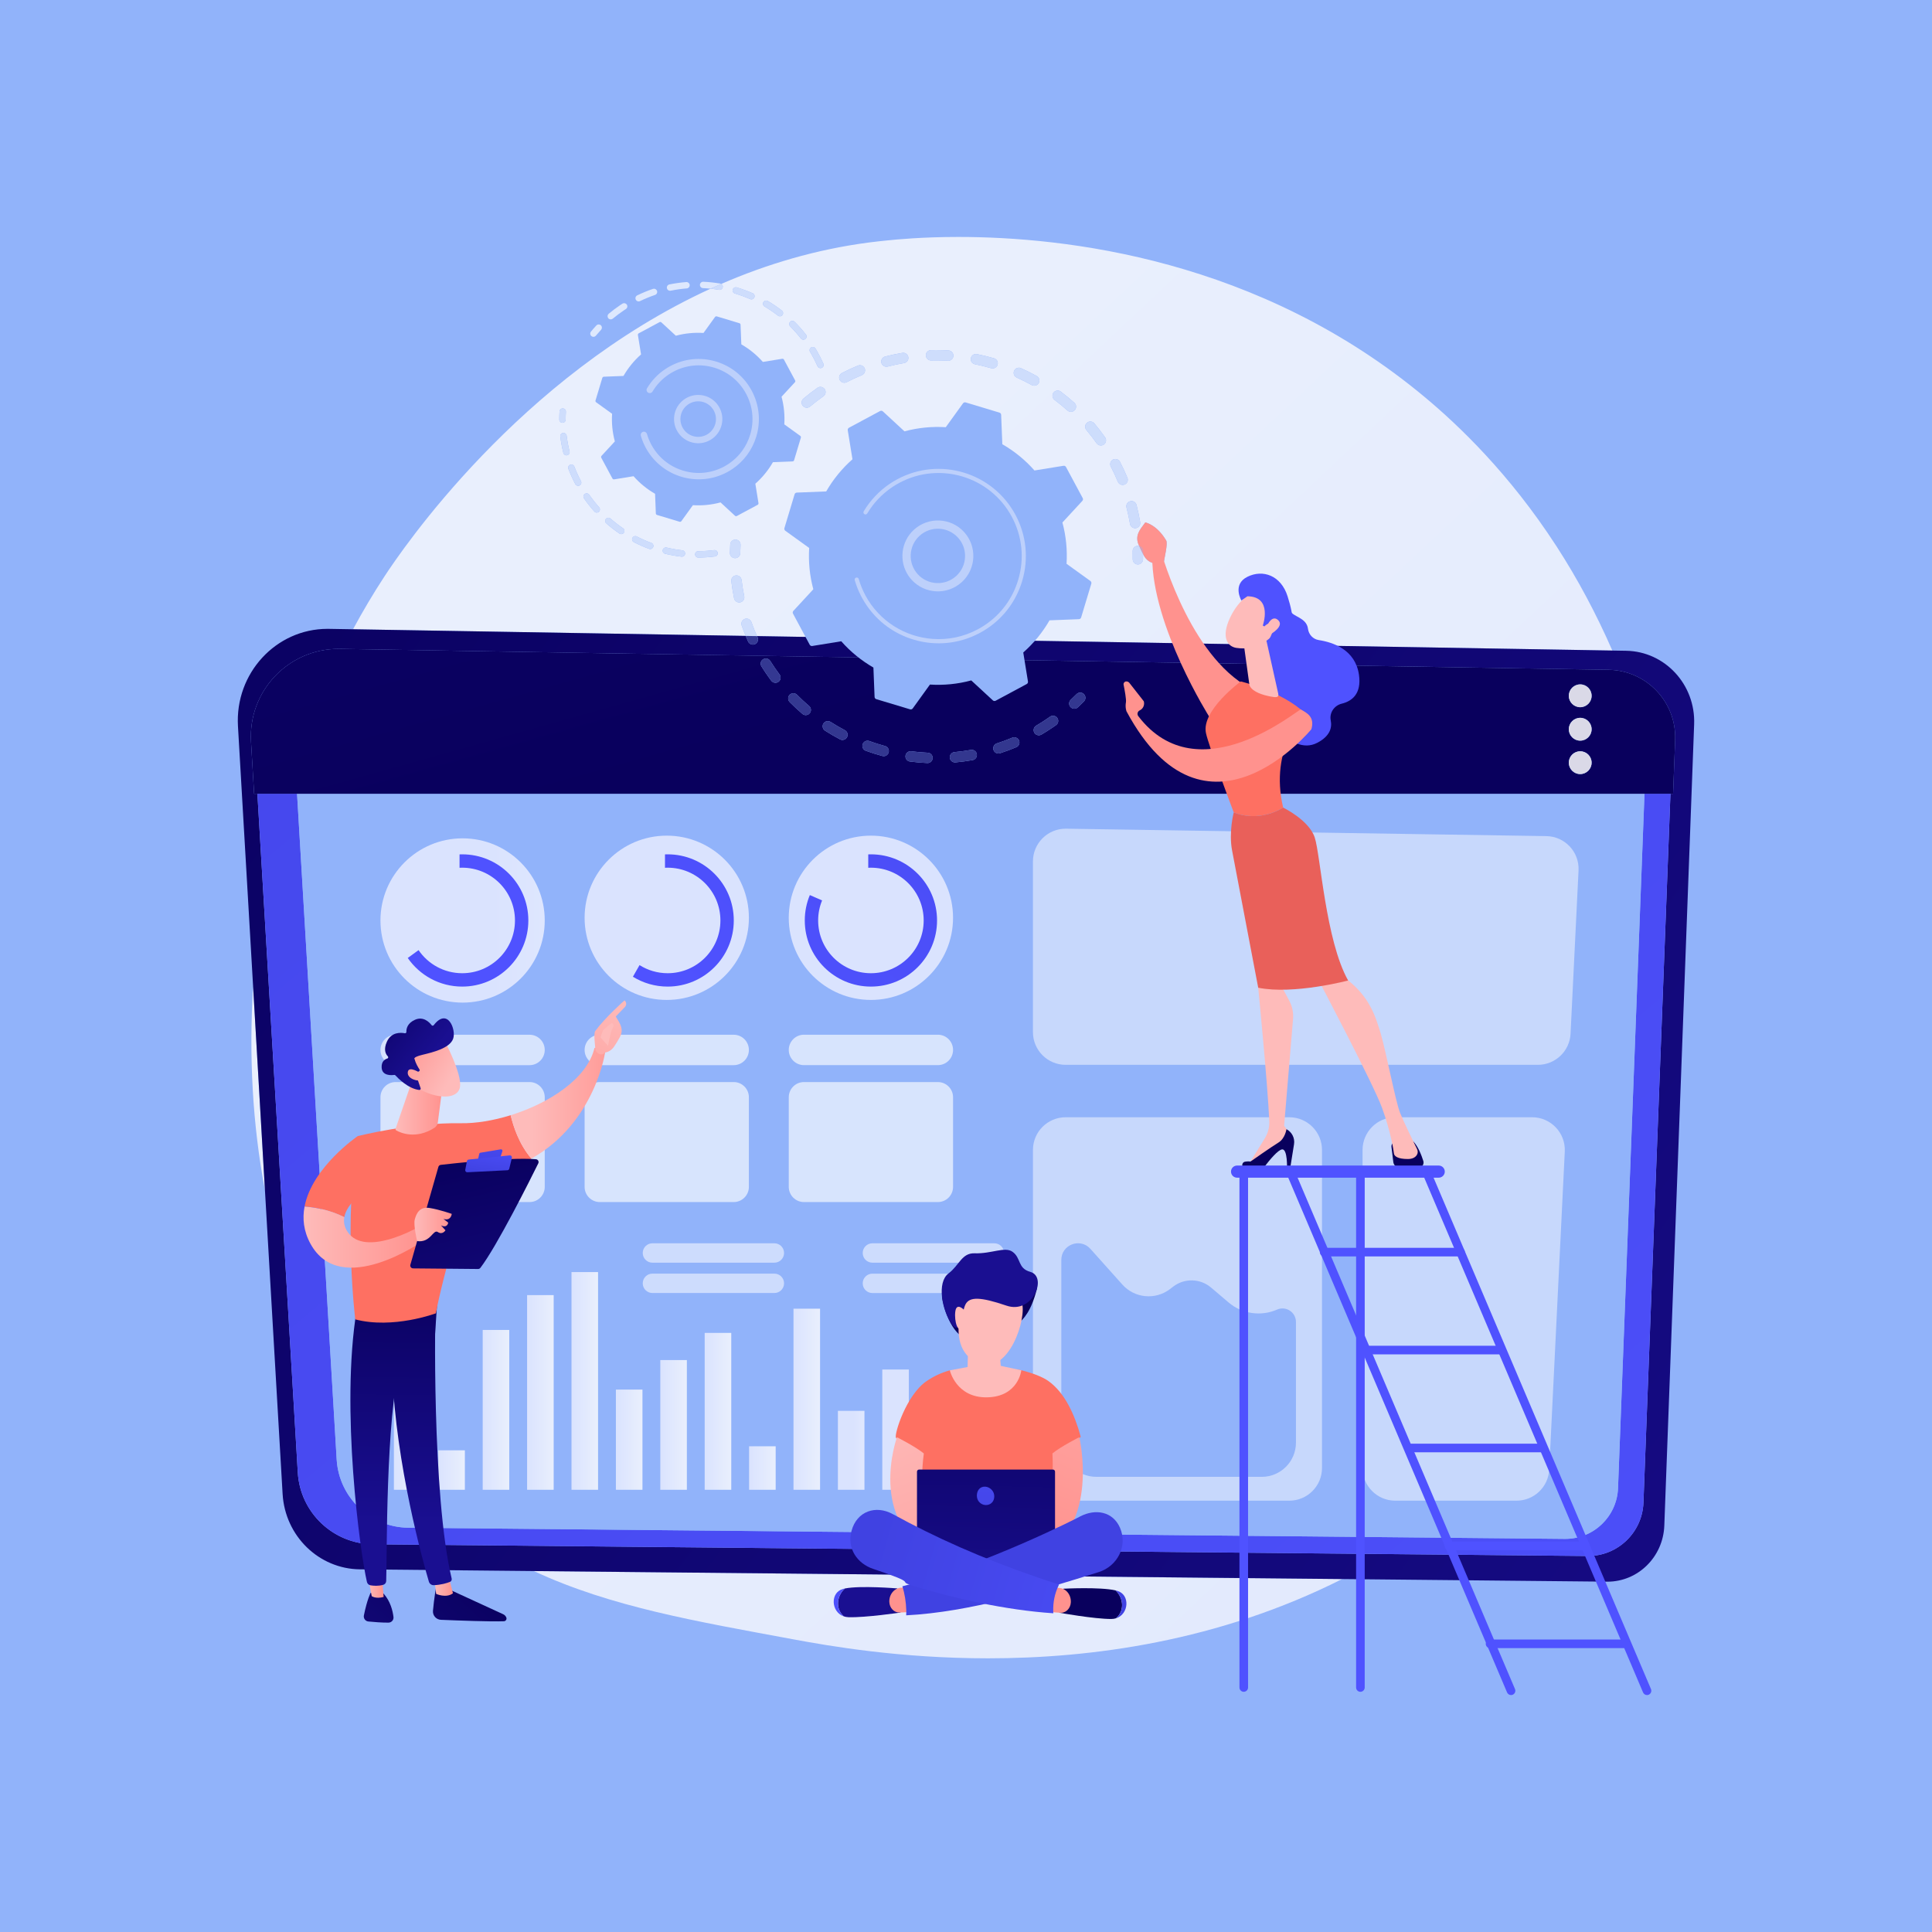 <svg width="250" height="250" viewBox="0 0 250 250" fill="none" xmlns="http://www.w3.org/2000/svg">
<path d="M250 250H0V0H250V250Z" fill="#91B3FA"/>
<path d="M127.86 214.586C116.462 214.586 107.31 212.996 102.569 212.113C90.172 209.806 79.081 207.957 69.085 203.296L173.671 204.33C157.656 212.4 141.217 214.586 127.86 214.586ZM34.284 154.014C32.677 145.53 32.195 136.628 32.755 127.71L34.284 154.014ZM208.636 84.183L97.957 82.312C97.693 81.716 97.449 81.104 97.232 80.491C97.136 80.217 96.877 80.046 96.602 80.046C96.527 80.046 96.451 80.058 96.378 80.084C96.029 80.207 95.848 80.59 95.971 80.938C96.131 81.39 96.305 81.841 96.49 82.287L45.682 81.428C46.95 79.077 48.304 76.795 49.742 74.599C51.932 71.252 67.115 48.728 91.949 37.356C92.319 37.395 92.687 37.444 93.051 37.506C93.074 37.51 93.097 37.512 93.12 37.512C93.319 37.512 93.494 37.369 93.528 37.167C93.557 36.992 93.472 36.825 93.327 36.741C99.193 34.191 105.578 32.276 112.441 31.378C113.343 31.261 114.016 31.194 114.606 31.131C116.046 30.979 119.381 30.661 124.021 30.661C137.754 30.661 162.943 33.438 184.49 51.49C188.616 54.947 195.256 61.183 201.414 70.694C204.159 74.931 206.57 79.455 208.636 84.183ZM95.296 74.459C95.27 74.459 95.243 74.46 95.216 74.463C94.85 74.507 94.587 74.84 94.631 75.207C94.72 75.947 94.84 76.693 94.99 77.425C95.009 77.512 95.044 77.593 95.091 77.664C95.214 77.846 95.422 77.959 95.645 77.959C95.691 77.959 95.736 77.954 95.781 77.944C96.143 77.87 96.377 77.516 96.302 77.154C96.159 76.46 96.044 75.752 95.96 75.05C95.92 74.709 95.631 74.459 95.296 74.459ZM147.913 71.703C147.953 71.781 147.995 71.858 148.035 71.93C148.525 72.798 149.338 72.885 149.338 72.885C149.287 73.004 149.497 73.183 149.791 73.183C150.04 73.183 150.35 73.055 150.615 72.653C150.677 72.21 151.135 70.332 150.907 69.943C149.684 67.873 148.202 67.6 148.202 67.6C147.874 68.075 147.492 68.465 147.272 69.058C147.105 69.507 147.13 70.006 147.321 70.449C147.349 70.515 147.378 70.582 147.411 70.653C147.354 70.639 147.296 70.63 147.236 70.63C147.229 70.63 147.224 70.63 147.217 70.63C146.847 70.64 146.556 70.948 146.566 71.317C146.575 71.664 146.578 72.015 146.574 72.361C146.571 72.502 146.614 72.634 146.687 72.743C146.805 72.919 147.006 73.035 147.233 73.039C147.236 73.039 147.24 73.039 147.243 73.039C147.607 73.039 147.906 72.745 147.911 72.379C147.914 72.155 147.915 71.929 147.913 71.703ZM95.16 69.82C94.808 69.82 94.514 70.095 94.492 70.45C94.471 70.815 94.456 71.185 94.449 71.547C94.447 71.69 94.489 71.823 94.563 71.933C94.681 72.108 94.879 72.224 95.106 72.228C95.11 72.228 95.114 72.228 95.118 72.228C95.482 72.228 95.781 71.937 95.788 71.573C95.794 71.228 95.808 70.877 95.829 70.53C95.851 70.161 95.57 69.845 95.201 69.822C95.187 69.822 95.173 69.82 95.16 69.82ZM92.466 71.181C92.448 71.181 92.43 71.182 92.412 71.185C91.733 71.272 91.04 71.32 90.352 71.323C90.124 71.325 89.94 71.512 89.942 71.739C89.942 71.824 89.968 71.903 90.012 71.968C90.086 72.079 90.212 72.15 90.355 72.15C90.356 72.15 90.357 72.15 90.358 72.15C91.079 72.146 91.806 72.096 92.518 72.004C92.744 71.976 92.904 71.768 92.875 71.541C92.848 71.333 92.67 71.181 92.466 71.181ZM86.159 70.841C85.973 70.841 85.803 70.968 85.758 71.158C85.73 71.275 85.754 71.392 85.817 71.486C85.873 71.569 85.959 71.632 86.064 71.656C86.765 71.824 87.482 71.951 88.195 72.034C88.212 72.035 88.228 72.037 88.243 72.037C88.45 72.037 88.629 71.881 88.653 71.671C88.679 71.443 88.517 71.239 88.29 71.212C87.609 71.134 86.925 71.013 86.256 70.853C86.224 70.844 86.191 70.841 86.159 70.841ZM82.205 69.37C82.055 69.37 81.911 69.45 81.838 69.593C81.765 69.732 81.78 69.893 81.862 70.014C81.9 70.069 81.951 70.117 82.015 70.149C82.653 70.48 83.319 70.775 83.994 71.025C84.041 71.044 84.09 71.052 84.137 71.052C84.305 71.052 84.463 70.948 84.525 70.781C84.605 70.567 84.496 70.329 84.282 70.25C83.638 70.012 83.003 69.73 82.394 69.415C82.333 69.385 82.269 69.37 82.205 69.37ZM78.718 66.992C78.603 66.992 78.489 67.039 78.408 67.133C78.281 67.277 78.273 67.484 78.375 67.636C78.395 67.665 78.418 67.692 78.445 67.716C78.988 68.191 79.563 68.638 80.156 69.043C80.228 69.091 80.308 69.114 80.389 69.114C80.521 69.114 80.651 69.051 80.731 68.934C80.86 68.745 80.811 68.49 80.623 68.359C80.056 67.973 79.508 67.548 78.99 67.094C78.912 67.026 78.814 66.992 78.718 66.992ZM146.418 64.838C146.361 64.838 146.305 64.846 146.249 64.859C145.892 64.952 145.676 65.318 145.769 65.676C145.949 66.373 146.103 67.086 146.223 67.795C146.239 67.892 146.275 67.981 146.326 68.058C146.449 68.239 146.656 68.352 146.881 68.352C146.918 68.352 146.956 68.35 146.994 68.343C147.357 68.282 147.603 67.937 147.541 67.572C147.416 66.825 147.255 66.074 147.065 65.34C146.987 65.038 146.715 64.838 146.418 64.838ZM75.909 63.842C75.827 63.842 75.745 63.866 75.674 63.916C75.488 64.045 75.44 64.299 75.567 64.486L75.569 64.49C75.98 65.082 76.431 65.654 76.909 66.191C76.99 66.283 77.104 66.329 77.218 66.329C77.315 66.329 77.414 66.295 77.492 66.224C77.663 66.073 77.675 65.812 77.526 65.641C77.07 65.13 76.641 64.583 76.249 64.019C76.168 63.904 76.04 63.842 75.909 63.842ZM73.933 60.109C73.884 60.109 73.834 60.118 73.786 60.137C73.572 60.219 73.466 60.458 73.548 60.672C73.806 61.343 74.107 62.005 74.444 62.642C74.451 62.655 74.459 62.667 74.467 62.679C74.546 62.796 74.675 62.861 74.81 62.861C74.875 62.861 74.941 62.846 75.003 62.814C75.205 62.706 75.281 62.456 75.174 62.254C74.854 61.647 74.566 61.015 74.319 60.374C74.257 60.211 74.1 60.109 73.933 60.109ZM144.329 59.393C144.224 59.393 144.119 59.417 144.021 59.468C143.693 59.638 143.565 60.043 143.734 60.371C144.066 61.011 144.375 61.673 144.65 62.337C144.667 62.379 144.689 62.419 144.714 62.456C144.839 62.642 145.049 62.751 145.269 62.751C145.353 62.751 145.441 62.733 145.524 62.698C145.866 62.557 146.027 62.165 145.886 61.823C145.596 61.125 145.273 60.429 144.923 59.755C144.806 59.525 144.571 59.393 144.329 59.393ZM72.913 56.011C72.896 56.011 72.88 56.013 72.863 56.016C72.636 56.042 72.475 56.248 72.502 56.476C72.59 57.19 72.722 57.906 72.897 58.605C72.909 58.653 72.929 58.697 72.956 58.736C73.032 58.849 73.16 58.919 73.298 58.919C73.331 58.919 73.364 58.915 73.397 58.906C73.619 58.851 73.754 58.627 73.699 58.405C73.533 57.739 73.407 57.056 73.323 56.375C73.297 56.166 73.118 56.011 72.913 56.011ZM141.09 54.545C140.938 54.545 140.785 54.596 140.66 54.702C140.396 54.924 140.346 55.308 140.536 55.588C140.549 55.608 140.564 55.627 140.579 55.645C141.043 56.194 141.489 56.772 141.904 57.361C142.034 57.545 142.241 57.644 142.451 57.644C142.585 57.644 142.72 57.605 142.837 57.521C143.134 57.311 143.208 56.901 143.005 56.601L142.997 56.589C142.56 55.968 142.09 55.362 141.603 54.783C141.471 54.626 141.281 54.545 141.09 54.545ZM72.815 52.849C72.597 52.849 72.416 53.019 72.402 53.238C72.382 53.585 72.371 53.941 72.371 54.294C72.371 54.381 72.396 54.46 72.441 54.526C72.515 54.636 72.641 54.708 72.784 54.709C72.784 54.709 72.784 54.709 72.784 54.709C73.012 54.709 73.197 54.523 73.197 54.296C73.197 53.958 73.208 53.619 73.228 53.288C73.241 53.06 73.067 52.864 72.84 52.851C72.831 52.849 72.823 52.849 72.815 52.849ZM136.858 50.539C136.655 50.539 136.455 50.63 136.323 50.805C136.146 51.039 136.148 51.353 136.303 51.583C136.343 51.642 136.394 51.697 136.456 51.743C137.031 52.175 137.593 52.638 138.129 53.118C138.258 53.233 138.417 53.289 138.575 53.289C138.76 53.289 138.943 53.214 139.075 53.066C139.321 52.791 139.297 52.369 139.022 52.121C138.458 51.615 137.866 51.128 137.261 50.673C137.14 50.582 136.998 50.539 136.858 50.539ZM106.162 50.062C106.029 50.062 105.894 50.102 105.777 50.185C105.156 50.621 104.547 51.089 103.967 51.575C103.703 51.797 103.653 52.182 103.843 52.462C103.856 52.48 103.87 52.501 103.885 52.518C104.018 52.676 104.207 52.758 104.399 52.758C104.55 52.758 104.703 52.705 104.829 52.6C105.379 52.139 105.957 51.695 106.547 51.279C106.846 51.069 106.92 50.659 106.717 50.357L106.709 50.346C106.579 50.162 106.372 50.062 106.162 50.062ZM131.838 47.58C131.583 47.58 131.338 47.728 131.227 47.977C131.129 48.196 131.158 48.44 131.283 48.624C131.351 48.725 131.446 48.807 131.565 48.861C132.221 49.154 132.874 49.48 133.504 49.828C133.607 49.886 133.718 49.913 133.827 49.913C134.063 49.913 134.292 49.788 134.414 49.567C134.592 49.244 134.476 48.837 134.152 48.658C133.49 48.29 132.802 47.948 132.111 47.639C132.022 47.599 131.93 47.58 131.838 47.58ZM111.271 47.255C111.186 47.255 111.1 47.273 111.017 47.307C110.318 47.594 109.622 47.917 108.947 48.265C108.618 48.434 108.489 48.838 108.659 49.166C108.671 49.191 108.684 49.213 108.699 49.235C108.826 49.423 109.037 49.53 109.254 49.53C109.357 49.53 109.462 49.505 109.56 49.456C110.201 49.124 110.863 48.818 111.527 48.545C111.868 48.403 112.031 48.012 111.891 47.67C111.783 47.411 111.534 47.255 111.271 47.255ZM126.283 45.807C125.971 45.807 125.692 46.027 125.628 46.346C125.591 46.527 125.633 46.708 125.73 46.852C125.825 46.992 125.973 47.097 126.153 47.133C126.858 47.274 127.566 47.448 128.259 47.648C128.321 47.666 128.384 47.675 128.446 47.675C128.736 47.675 129.003 47.484 129.088 47.192C129.191 46.837 128.987 46.465 128.632 46.363C127.903 46.152 127.157 45.969 126.416 45.821C126.371 45.812 126.327 45.807 126.283 45.807ZM105.178 44.902C105.104 44.902 105.029 44.921 104.962 44.961C104.766 45.08 104.703 45.334 104.821 45.529C104.868 45.607 104.914 45.685 104.96 45.764C105.266 46.293 105.545 46.84 105.79 47.391C105.8 47.414 105.812 47.434 105.825 47.455C105.903 47.57 106.033 47.636 106.168 47.636C106.224 47.636 106.281 47.626 106.335 47.601C106.544 47.508 106.638 47.264 106.545 47.055C106.288 46.478 105.996 45.904 105.676 45.353C105.629 45.268 105.579 45.186 105.529 45.102C105.457 44.972 105.319 44.902 105.178 44.902ZM116.876 45.653C116.84 45.653 116.803 45.657 116.766 45.662C116.018 45.787 115.267 45.946 114.533 46.136C114.175 46.227 113.96 46.592 114.052 46.95C114.071 47.027 114.104 47.097 114.145 47.158C114.269 47.34 114.477 47.453 114.699 47.453C114.755 47.453 114.811 47.447 114.866 47.432C115.564 47.253 116.277 47.101 116.986 46.982C117.351 46.922 117.597 46.577 117.536 46.213C117.482 45.886 117.198 45.653 116.876 45.653ZM121.154 46.638C121.657 46.638 122.161 46.653 122.66 46.682C122.674 46.682 122.687 46.684 122.701 46.684C123.052 46.684 123.347 46.409 123.368 46.054C123.389 45.685 123.108 45.367 122.74 45.346C122.213 45.315 121.681 45.299 121.151 45.299C120.919 45.299 120.688 45.302 120.457 45.308C120.088 45.318 119.796 45.624 119.806 45.995C119.809 46.126 119.851 46.249 119.92 46.351C120.04 46.529 120.245 46.646 120.475 46.646C120.481 46.646 120.486 46.646 120.492 46.646C120.712 46.641 120.933 46.638 121.154 46.638ZM102.534 41.52C102.427 41.52 102.321 41.562 102.24 41.643C102.099 41.784 102.082 42.005 102.191 42.165C102.205 42.186 102.222 42.208 102.242 42.227C102.734 42.718 103.202 43.247 103.633 43.797C103.715 43.902 103.836 43.956 103.959 43.956C104.048 43.956 104.138 43.928 104.213 43.868C104.393 43.728 104.422 43.47 104.285 43.288C103.833 42.71 103.341 42.157 102.825 41.641C102.744 41.561 102.639 41.52 102.534 41.52ZM99.144 38.892C99.003 38.892 98.866 38.965 98.788 39.094C98.704 39.237 98.715 39.409 98.802 39.537C98.835 39.587 98.879 39.628 98.933 39.661C99.533 40.017 100.116 40.414 100.666 40.841C100.742 40.9 100.831 40.928 100.919 40.928C101.042 40.928 101.164 40.873 101.246 40.768C101.386 40.588 101.353 40.328 101.173 40.188C100.595 39.74 99.984 39.323 99.355 38.95C99.289 38.911 99.216 38.892 99.144 38.892ZM95.214 37.172C95.036 37.172 94.872 37.288 94.818 37.467C94.781 37.591 94.805 37.718 94.872 37.817C94.923 37.894 95.001 37.953 95.096 37.981C95.765 38.182 96.428 38.424 97.067 38.704C97.121 38.727 97.176 38.739 97.232 38.739C97.391 38.739 97.543 38.646 97.61 38.49C97.702 38.281 97.607 38.038 97.397 37.946C96.728 37.653 96.034 37.399 95.332 37.189C95.293 37.178 95.253 37.172 95.214 37.172Z" fill="url(#paint0_linear)"/>
<path d="M208.005 204.668C207.981 204.668 207.955 204.667 207.931 204.667L173.672 204.328L69.086 203.294L46.581 203.072C41.26 203.019 36.886 198.76 36.57 193.322L34.284 154.012L32.755 127.708L30.792 93.962C30.395 87.123 35.71 81.373 42.377 81.373C42.442 81.373 42.508 81.373 42.573 81.375L45.682 81.427L96.49 82.285C96.593 82.533 96.7 82.777 96.809 83.021C96.826 83.056 96.844 83.088 96.865 83.119C96.991 83.306 97.201 83.414 97.42 83.414C97.512 83.414 97.606 83.395 97.695 83.354C98.032 83.202 98.181 82.806 98.029 82.469C98.005 82.416 97.981 82.363 97.957 82.311L208.637 84.18L210.429 84.21C215.446 84.296 219.413 88.585 219.221 93.718L215.361 197.417C215.21 201.469 211.958 204.668 208.005 204.668ZM33.306 102.711L38.535 190.55C38.843 195.724 43.102 199.776 48.285 199.826L205.424 201.345C205.447 201.345 205.471 201.345 205.494 201.345C209.345 201.345 212.512 198.301 212.66 194.446L216.156 102.711H216.497L216.762 95.757C216.949 90.854 213.069 86.756 208.162 86.675L44.003 83.965C43.939 83.964 43.875 83.964 43.811 83.964C37.292 83.964 32.093 89.458 32.482 95.992L32.882 102.711H33.306Z" fill="url(#paint1_linear)"/>
<path d="M205.495 201.348C205.471 201.348 205.447 201.348 205.423 201.347L48.285 199.829C43.102 199.779 38.843 195.726 38.535 190.552L33.306 102.715H38.437L43.565 188.853C43.858 193.78 47.914 197.639 52.849 197.686L202.483 199.132C202.506 199.132 202.527 199.132 202.549 199.132C206.215 199.132 209.233 196.234 209.373 192.563L212.796 102.715H216.155L212.66 194.449C212.512 198.304 209.344 201.348 205.495 201.348Z" fill="url(#paint2_linear)"/>
<path d="M204.798 90.002L49.132 87.433C42.864 87.33 37.834 92.581 38.207 98.838L43.565 188.854C43.858 193.78 47.914 197.639 52.849 197.686L202.483 199.132C206.179 199.168 209.232 196.257 209.374 192.563L212.952 98.615C213.13 93.966 209.451 90.08 204.798 90.002Z" fill="#91B3FA"/>
<path d="M216.497 102.711H216.155H212.797H38.437H33.306H32.882L32.482 95.991C32.093 89.457 37.292 83.962 43.811 83.962C43.875 83.962 43.939 83.962 44.003 83.963L208.163 86.674C213.07 86.755 216.949 90.854 216.763 95.756L216.497 102.711ZM204.478 97.212C203.662 97.212 203.001 97.873 203.001 98.688C203.001 99.503 203.662 100.164 204.478 100.164C205.293 100.164 205.954 99.503 205.954 98.688C205.954 97.873 205.293 97.212 204.478 97.212ZM117.834 97.209C117.503 97.209 117.215 97.454 117.171 97.792C117.149 97.961 117.191 98.121 117.28 98.252C117.383 98.405 117.55 98.516 117.748 98.542C118.489 98.638 119.241 98.703 119.985 98.737C119.995 98.739 120.005 98.739 120.016 98.739C120.372 98.739 120.668 98.459 120.684 98.099C120.701 97.731 120.415 97.418 120.046 97.401C119.34 97.369 118.625 97.306 117.921 97.215C117.892 97.21 117.863 97.209 117.834 97.209ZM125.742 97.027C125.704 97.027 125.664 97.031 125.625 97.038C124.928 97.161 124.216 97.257 123.51 97.322C123.142 97.356 122.871 97.681 122.905 98.048C122.916 98.165 122.956 98.272 123.016 98.362C123.138 98.542 123.343 98.657 123.571 98.657C123.591 98.657 123.612 98.656 123.632 98.655C124.376 98.587 125.125 98.486 125.859 98.356C126.222 98.29 126.465 97.943 126.4 97.579C126.343 97.256 126.061 97.027 125.742 97.027ZM112.261 95.85C111.987 95.85 111.731 96.019 111.632 96.29C111.555 96.5 111.59 96.722 111.706 96.894C111.782 97.007 111.894 97.097 112.032 97.148C112.733 97.402 113.453 97.631 114.172 97.826C114.231 97.842 114.29 97.85 114.348 97.85C114.642 97.85 114.913 97.655 114.993 97.357C115.09 96.999 114.88 96.631 114.523 96.535C113.84 96.35 113.156 96.132 112.489 95.89C112.414 95.863 112.336 95.85 112.261 95.85ZM131.245 95.403C131.158 95.403 131.071 95.421 130.986 95.455C130.333 95.73 129.66 95.98 128.987 96.198C128.636 96.311 128.444 96.689 128.557 97.04C128.577 97.103 128.605 97.159 128.64 97.209C128.764 97.393 128.973 97.504 129.194 97.504C129.262 97.504 129.332 97.494 129.4 97.471C130.109 97.241 130.817 96.979 131.505 96.689C131.845 96.546 132.006 96.155 131.863 95.813C131.755 95.558 131.506 95.403 131.245 95.403ZM204.478 92.886C203.662 92.886 203.001 93.547 203.001 94.362C203.001 95.177 203.662 95.838 204.478 95.838C205.293 95.838 205.954 95.177 205.954 94.362C205.954 93.547 205.293 92.886 204.478 92.886ZM107.119 93.31C106.899 93.31 106.683 93.419 106.555 93.62C106.406 93.851 106.419 94.141 106.564 94.355C106.614 94.428 106.679 94.493 106.758 94.544C107.385 94.944 108.038 95.325 108.699 95.672C108.798 95.725 108.905 95.75 109.01 95.75C109.25 95.75 109.483 95.62 109.603 95.392C109.775 95.065 109.65 94.661 109.322 94.488C108.695 94.157 108.075 93.797 107.479 93.416C107.368 93.344 107.243 93.31 107.119 93.31ZM136.261 92.617C136.126 92.617 135.991 92.657 135.874 92.741C135.721 92.849 135.567 92.956 135.41 93.061C134.979 93.353 134.532 93.636 134.082 93.9C133.765 94.088 133.658 94.499 133.846 94.817C133.854 94.829 133.86 94.841 133.868 94.851C133.996 95.041 134.207 95.147 134.423 95.147C134.539 95.147 134.656 95.116 134.762 95.053C135.235 94.774 135.705 94.478 136.158 94.17C136.323 94.06 136.486 93.947 136.646 93.834C136.948 93.62 137.029 93.202 136.807 92.9C136.677 92.716 136.47 92.617 136.261 92.617ZM102.66 89.707C102.49 89.707 102.32 89.771 102.189 89.9C101.957 90.13 101.929 90.488 102.105 90.75C102.128 90.784 102.154 90.816 102.184 90.847C102.708 91.376 103.262 91.89 103.83 92.375C103.956 92.483 104.11 92.535 104.264 92.535C104.453 92.535 104.641 92.455 104.773 92.3C105.013 92.019 104.979 91.597 104.698 91.356C104.158 90.896 103.633 90.408 103.136 89.905C103.005 89.774 102.833 89.707 102.66 89.707ZM139.782 89.622C139.609 89.622 139.437 89.689 139.305 89.823C139.062 90.07 138.81 90.315 138.559 90.55C138.315 90.779 138.281 91.145 138.462 91.412C138.482 91.443 138.503 91.471 138.528 91.497C138.66 91.637 138.838 91.709 139.018 91.709C139.181 91.709 139.345 91.649 139.474 91.528C139.74 91.279 140.003 91.021 140.26 90.76C140.519 90.497 140.516 90.074 140.252 89.815C140.121 89.686 139.953 89.622 139.782 89.622ZM204.478 88.56C203.662 88.56 203.001 89.221 203.001 90.036C203.001 90.851 203.662 91.512 204.478 91.512C205.293 91.512 205.954 90.851 205.954 90.036C205.954 89.221 205.293 88.56 204.478 88.56ZM99.1 85.208C98.978 85.208 98.855 85.242 98.745 85.311C98.432 85.507 98.337 85.92 98.534 86.234C98.698 86.497 98.867 86.755 99.039 87.01C99.285 87.375 99.543 87.736 99.803 88.084C99.935 88.26 100.136 88.352 100.339 88.352C100.479 88.352 100.62 88.31 100.74 88.219C101.036 87.997 101.096 87.578 100.875 87.281C100.453 86.719 100.049 86.129 99.668 85.522C99.542 85.32 99.323 85.208 99.1 85.208Z" fill="url(#paint3_linear)"/>
<path d="M204.477 91.512C203.663 91.512 203.002 90.851 203.002 90.036C203.002 89.22 203.663 88.559 204.477 88.559C205.294 88.559 205.955 89.22 205.955 90.036C205.955 90.851 205.294 91.512 204.477 91.512Z" fill="url(#paint4_linear)"/>
<path d="M204.477 95.84C203.663 95.84 203.002 95.178 203.002 94.363C203.002 93.547 203.663 92.886 204.477 92.886C205.294 92.886 205.955 93.547 205.955 94.363C205.955 95.178 205.294 95.84 204.477 95.84Z" fill="url(#paint5_linear)"/>
<path d="M204.477 100.168C203.663 100.168 203.002 99.506 203.002 98.691C203.002 97.876 203.663 97.215 204.477 97.215C205.294 97.215 205.955 97.876 205.955 98.691C205.955 99.506 205.294 100.168 204.477 100.168Z" fill="url(#paint6_linear)"/>
<path d="M196.239 194.188H180.548C178.211 194.188 176.315 192.292 176.315 189.954V148.805C176.315 146.467 178.211 144.572 180.548 144.572H198.255C200.672 144.572 202.6 146.596 202.482 149.012L200.467 190.161C200.357 192.416 198.496 194.188 196.239 194.188Z" fill="#C7D8FC"/>
<path d="M199 137.789H137.895C135.558 137.789 133.662 135.894 133.662 133.557V111.466C133.662 109.125 135.561 107.232 137.894 107.232C137.917 107.232 137.938 107.232 137.961 107.233L200.101 108.192C202.493 108.23 204.38 110.242 204.263 112.632L203.229 133.764C203.118 136.018 201.258 137.789 199 137.789Z" fill="#C7D8FC"/>
<path d="M166.833 194.188H137.896C135.558 194.188 133.663 192.292 133.663 189.954V148.805C133.663 146.467 135.558 144.572 137.896 144.572H166.833C169.171 144.572 171.067 146.467 171.067 148.805V189.954C171.067 192.292 169.171 194.188 166.833 194.188Z" fill="#C7D8FC"/>
<path d="M102.065 118.762C102.065 124.632 106.824 129.391 112.695 129.391C118.565 129.391 123.324 124.632 123.324 118.762C123.324 112.891 118.565 108.132 112.695 108.132C106.824 108.132 102.065 112.891 102.065 118.762Z" fill="url(#paint7_linear)"/>
<path d="M75.648 118.762C75.648 124.632 80.408 129.391 86.278 129.391C92.148 129.391 96.907 124.632 96.907 118.762C96.907 112.891 92.148 108.132 86.278 108.132C80.408 108.132 75.648 112.891 75.648 118.762Z" fill="url(#paint8_linear)"/>
<path d="M49.231 119.109C49.231 124.98 53.99 129.738 59.861 129.738C65.731 129.738 70.49 124.98 70.49 119.109C70.49 113.239 65.731 108.48 59.861 108.48C53.99 108.48 49.231 113.239 49.231 119.109Z" fill="url(#paint9_linear)"/>
<path d="M106.38 116.512C106.05 117.312 105.868 118.188 105.868 119.107C105.868 122.878 108.925 125.934 112.695 125.934C116.466 125.934 119.524 122.878 119.524 119.107C119.524 115.336 116.466 112.279 112.695 112.279C112.58 112.279 112.466 112.283 112.351 112.288V110.558C112.466 110.553 112.58 110.55 112.695 110.55C117.422 110.55 121.253 114.381 121.253 119.107C121.253 123.833 117.422 127.664 112.695 127.664C107.969 127.664 104.138 123.833 104.138 119.107C104.138 117.943 104.371 116.834 104.792 115.823L106.38 116.512Z" fill="url(#paint10_linear)"/>
<path d="M82.756 124.884C83.81 125.548 85.056 125.934 86.394 125.934C90.165 125.934 93.221 122.878 93.221 119.107C93.221 115.336 90.165 112.279 86.394 112.279C86.278 112.279 86.164 112.283 86.049 112.288V110.558C86.164 110.553 86.278 110.55 86.394 110.55C91.121 110.55 94.951 114.381 94.951 119.107C94.951 123.833 91.121 127.664 86.394 127.664C84.745 127.664 83.204 127.197 81.898 126.388L82.756 124.884Z" fill="url(#paint11_linear)"/>
<path d="M54.163 122.946C55.392 124.75 57.462 125.934 59.81 125.934C63.58 125.934 66.637 122.878 66.637 119.107C66.637 115.336 63.58 112.279 59.81 112.279C59.694 112.279 59.579 112.283 59.465 112.288V110.558C59.58 110.553 59.694 110.55 59.81 110.55C64.535 110.55 68.367 114.381 68.367 119.107C68.367 123.833 64.535 127.664 59.81 127.664C56.886 127.664 54.305 126.198 52.762 123.961L54.163 122.946Z" fill="url(#paint12_linear)"/>
<path d="M121.357 137.828H104.035C102.947 137.828 102.066 136.947 102.066 135.859C102.066 134.772 102.947 133.891 104.035 133.891H121.357C122.444 133.891 123.325 134.772 123.325 135.859C123.325 136.947 122.444 137.828 121.357 137.828Z" fill="#D7E4FD"/>
<path d="M94.938 137.832H77.617C76.529 137.832 75.648 136.95 75.648 135.862C75.648 134.776 76.529 133.894 77.617 133.894H94.938C96.025 133.894 96.906 134.776 96.906 135.862C96.906 136.95 96.025 137.832 94.938 137.832Z" fill="#D7E4FD"/>
<path d="M68.521 137.832H51.2C50.112 137.832 49.231 136.95 49.231 135.862C49.231 134.776 50.112 133.894 51.2 133.894H68.521C69.608 133.894 70.49 134.776 70.49 135.862C70.49 136.95 69.608 137.832 68.521 137.832Z" fill="#D7E4FD"/>
<path d="M121.357 155.547H104.035C102.947 155.547 102.066 154.666 102.066 153.579V141.986C102.066 140.899 102.947 140.018 104.035 140.018H121.357C122.444 140.018 123.325 140.899 123.325 141.986V153.579C123.325 154.666 122.444 155.547 121.357 155.547Z" fill="#D7E4FD"/>
<path d="M94.938 155.547H77.617C76.529 155.547 75.648 154.665 75.648 153.579V141.985C75.648 140.898 76.529 140.017 77.617 140.017H94.938C96.025 140.017 96.906 140.898 96.906 141.985V153.579C96.906 154.665 96.025 155.547 94.938 155.547Z" fill="#D7E4FD"/>
<path d="M68.521 155.547H51.2C50.112 155.547 49.231 154.665 49.231 153.579V141.985C49.231 140.898 50.112 140.017 51.2 140.017H68.521C69.608 140.017 70.49 140.898 70.49 141.985V153.579C70.49 154.665 69.608 155.547 68.521 155.547Z" fill="#D7E4FD"/>
<path d="M167.694 171.057V186.679C167.694 189.122 165.715 191.102 163.272 191.102H141.876C139.367 191.102 137.333 189.069 137.333 186.56V163.038C137.333 161.059 139.777 160.125 141.097 161.601L145.233 166.221C146.824 168 149.518 168.25 151.41 166.795L151.806 166.491C153.264 165.368 155.31 165.418 156.712 166.611L158.976 168.536C160.719 170.019 163.155 170.377 165.252 169.46C166.404 168.956 167.694 169.8 167.694 171.057Z" fill="#91B3FA"/>
<path d="M114.168 192.777H117.607V177.215H114.168V192.777Z" fill="url(#paint13_linear)"/>
<path d="M108.423 192.777H111.861V182.563H108.423V192.777Z" fill="url(#paint14_linear)"/>
<path d="M102.678 192.777H106.116V169.344H102.678V192.777Z" fill="url(#paint15_linear)"/>
<path d="M96.932 192.777H100.371V187.148H96.932V192.777Z" fill="url(#paint16_linear)"/>
<path d="M91.186 192.777H94.625V172.477H91.186V192.777Z" fill="url(#paint17_linear)"/>
<path d="M85.441 192.777H88.88V175.992H85.441V192.777Z" fill="url(#paint18_linear)"/>
<path d="M79.696 192.777H83.134V179.812H79.696V192.777Z" fill="url(#paint19_linear)"/>
<path d="M73.951 192.777H77.389V164.607H73.951V192.777Z" fill="url(#paint20_linear)"/>
<path d="M68.205 192.777H71.644V167.587H68.205V192.777Z" fill="url(#paint21_linear)"/>
<path d="M62.46 192.777H65.898V172.095H62.46V192.777Z" fill="url(#paint22_linear)"/>
<path d="M56.714 192.777H60.153V187.67H56.714V192.777Z" fill="url(#paint23_linear)"/>
<path d="M50.969 192.777H54.407V177.75H50.969V192.777Z" fill="url(#paint24_linear)"/>
<path d="M128.668 167.32H112.889C112.196 167.32 111.634 166.758 111.634 166.066C111.634 165.372 112.196 164.81 112.889 164.81H128.668C129.36 164.81 129.922 165.372 129.922 166.066C129.922 166.758 129.36 167.32 128.668 167.32Z" fill="#CDDCFD"/>
<path d="M128.668 163.391H112.889C112.196 163.391 111.634 162.829 111.634 162.135C111.634 161.443 112.196 160.881 112.889 160.881H128.668C129.36 160.881 129.922 161.443 129.922 162.135C129.922 162.829 129.36 163.391 128.668 163.391Z" fill="#CDDCFD"/>
<path d="M100.203 167.316H84.425C83.732 167.316 83.17 166.754 83.17 166.062C83.17 165.368 83.732 164.806 84.425 164.806H100.203C100.896 164.806 101.458 165.368 101.458 166.062C101.458 166.754 100.896 167.316 100.203 167.316Z" fill="#CDDCFD"/>
<path d="M100.203 163.391H84.425C83.732 163.391 83.17 162.829 83.17 162.135C83.17 161.442 83.732 160.88 84.425 160.88H100.203C100.896 160.88 101.458 161.442 101.458 162.135C101.458 162.829 100.896 163.391 100.203 163.391Z" fill="#CDDCFD"/>
<path d="M56.443 205.285C56.443 205.285 56.163 206.867 56.026 208.434C55.973 209.046 56.445 209.577 57.059 209.603C59.145 209.69 63.607 209.859 65.208 209.788C65.449 209.777 65.607 209.53 65.517 209.306C65.443 209.119 65.299 208.967 65.115 208.883L57.745 205.495L56.443 205.285Z" fill="url(#paint25_linear)"/>
<path d="M56.214 204.353L56.438 206.246C56.438 206.246 57.73 206.847 58.611 206.17L58.077 204.061L56.214 204.353Z" fill="url(#paint26_linear)"/>
<path d="M56.383 168.765C56.286 169.26 55.862 193.433 58.446 204.266C58.488 204.442 58.398 204.624 58.23 204.693C57.834 204.855 57.057 205.09 56.126 205.121C55.837 205.13 55.579 204.943 55.497 204.666C54.759 202.153 51.22 189.56 50.758 177.53C50.242 164.089 50.758 177.073 50.758 177.073L51.06 168.764L56.383 168.765Z" fill="url(#paint27_linear)"/>
<path d="M47.964 206.109C47.964 206.109 47.519 206.908 47.088 209.031C47.01 209.415 47.278 209.781 47.667 209.82C48.356 209.888 49.417 209.975 50.266 209.968C50.658 209.966 50.964 209.625 50.916 209.236C50.822 208.461 50.529 207.19 49.623 206.199L47.964 206.109Z" fill="url(#paint28_linear)"/>
<path d="M47.573 203.676L48.098 206.538C48.098 206.538 48.617 206.924 49.643 206.644L49.393 203.565L47.573 203.676Z" fill="url(#paint29_linear)"/>
<path d="M46.155 169.509C44.042 182.263 46.614 201.031 47.481 204.705C47.534 204.929 47.716 205.102 47.944 205.139C48.331 205.204 48.968 205.256 49.597 205.073C49.813 205.011 49.965 204.815 49.974 204.59C50.09 201.621 49.881 183.388 51.85 176.183C51.95 175.818 52.173 175.499 52.481 175.28L56.303 172.563L56.596 168.171L46.155 169.509Z" fill="url(#paint30_linear)"/>
<path d="M59.621 145.345C53.288 145.24 46.3 147.007 46.3 147.007C44.413 158.023 45.97 170.728 45.97 170.728C50.873 172.013 56.404 169.942 56.404 169.942C57.219 165.338 61.021 152.38 61.021 152.38C64.115 151.997 66.664 151.104 68.763 149.923C67.162 148.067 66.407 145.705 66.08 144.309C63.84 145.005 61.575 145.377 59.621 145.345Z" fill="url(#paint31_linear)"/>
<path d="M78.329 136.015C77.706 135.264 76.92 135.62 76.92 135.62C75.987 139.556 71.101 142.748 66.08 144.308C66.408 145.704 67.163 148.067 68.764 149.922C77.096 145.238 78.329 136.015 78.329 136.015Z" fill="url(#paint32_linear)"/>
<path d="M78.177 136.209C78.243 136.416 77.489 136.731 77.046 135.884C77.03 135.479 76.782 133.74 77.025 133.411C78.316 131.65 80.819 129.444 80.819 129.444C81.242 129.861 80.894 130.272 80.894 130.272L79.679 131.536C79.934 131.995 80.244 132.382 80.389 132.938C80.498 133.358 80.431 133.807 80.219 134.19C80.006 134.574 79.714 135.073 79.441 135.464C78.919 136.203 78.177 136.209 78.177 136.209Z" fill="url(#paint33_linear)"/>
<path d="M79.148 132.358L78.041 133.296L77.694 134.23L78.68 135.324C78.68 135.324 79.012 133.471 79.258 133.07C79.505 132.669 79.377 132.475 79.148 132.358Z" fill="url(#paint34_linear)"/>
<path d="M48.73 153.139L46.3 147.006C46.3 147.006 40.385 151.026 39.412 156.122C40.53 156.204 42.564 156.495 44.555 157.5C44.992 155.094 48.73 153.139 48.73 153.139Z" fill="url(#paint35_linear)"/>
<path d="M53.899 158.909C53.899 158.909 47.257 162.663 45.016 159.458C44.551 158.792 44.44 158.131 44.554 157.5C42.564 156.495 40.53 156.204 39.412 156.122C39.119 157.658 39.274 159.292 40.176 160.944C44.102 168.124 54.778 160.547 54.778 160.547L53.899 158.909Z" fill="url(#paint36_linear)"/>
<path d="M53.101 163.656L56.726 150.998C56.767 150.854 56.889 150.749 57.038 150.732C57.695 150.655 59.598 150.44 61.795 150.254C64.441 150.03 67.515 149.849 69.352 150.004C69.612 150.026 69.77 150.301 69.654 150.537C68.61 152.65 64.314 161.245 62.163 164.06C62.091 164.154 61.981 164.208 61.864 164.207L53.453 164.129C53.209 164.126 53.034 163.892 53.101 163.656Z" fill="url(#paint37_linear)"/>
<path d="M62.171 149.16L64.799 148.722C64.939 148.698 65.053 148.832 65.009 148.967L64.749 149.755C64.726 149.824 64.666 149.873 64.595 149.883L62.066 150.221C61.935 150.238 61.827 150.119 61.857 149.991L62.018 149.302C62.035 149.228 62.096 149.172 62.171 149.16Z" fill="url(#paint38_linear)"/>
<path d="M60.203 151.382L60.419 150.254C60.441 150.141 60.535 150.055 60.649 150.044L65.957 149.505C66.136 149.487 66.279 149.651 66.237 149.825L65.9 151.23C65.872 151.343 65.775 151.424 65.659 151.43L60.472 151.691C60.303 151.699 60.171 151.548 60.203 151.382Z" fill="url(#paint39_linear)"/>
<path d="M53.977 160.597C53.977 160.597 53.472 158.521 53.675 157.785C53.879 157.048 54.274 156.101 55.589 156.312C56.904 156.522 58.456 157.076 58.456 157.076C58.456 157.076 58.378 158.036 57.378 157.726L57.998 158.206C57.998 158.206 57.909 158.974 57.065 158.564L57.642 159.2C57.642 159.2 57.279 159.831 56.658 159.426C56.036 159.021 55.739 160.847 53.977 160.597Z" fill="url(#paint40_linear)"/>
<path d="M53.206 140.202L51.191 146.03C51.158 146.126 51.197 146.233 51.287 146.283C51.836 146.586 53.815 147.464 56.2 145.952C56.449 145.795 56.618 145.537 56.655 145.246L57.308 140.202H53.206Z" fill="url(#paint41_linear)"/>
<path d="M57.591 134.805C57.591 134.805 59.804 138.971 59.52 140.654C59.237 142.336 56.494 142.215 54.099 140.849L52.426 136.351L57.591 134.805Z" fill="url(#paint42_linear)"/>
<path d="M54.205 138.638C54.303 138.595 54.339 138.476 54.28 138.386C54.103 138.117 53.771 137.564 53.665 137.08C53.665 137.08 53.267 136.826 54.677 136.488C56.087 136.15 58.19 135.626 58.632 134.425C59.063 133.255 57.931 130.312 56.124 132.658C56.056 132.746 55.921 132.748 55.852 132.659C55.556 132.273 54.778 131.473 53.697 131.959C52.685 132.412 52.571 133.153 52.585 133.527C52.589 133.637 52.491 133.723 52.383 133.702C51.871 133.604 50.644 133.521 50.071 134.78C49.599 135.817 49.906 136.404 50.185 136.691C50.276 136.784 50.236 136.937 50.112 136.976C49.776 137.078 49.342 137.363 49.385 138.151C49.445 139.239 50.663 139.144 51.009 139.094C51.066 139.086 51.123 139.106 51.161 139.148C51.459 139.477 52.798 140.873 54.247 141.042C54.372 141.056 54.469 140.932 54.428 140.813L53.801 138.99C53.772 138.905 53.812 138.812 53.894 138.776L54.205 138.638Z" fill="url(#paint43_linear)"/>
<path d="M54.457 138.901C54.457 138.901 52.882 137.82 52.767 138.73C52.652 139.64 54.185 140.049 54.945 139.709L54.457 138.901Z" fill="url(#paint44_linear)"/>
<path d="M165.044 77.337C165.044 77.337 166.696 78.141 167 79.064C167.243 79.804 169.069 79.899 169.251 81.356C169.344 82.108 169.9 82.71 170.649 82.826C172.514 83.112 175.39 84.081 175.85 87.32C176.201 89.792 174.941 90.73 173.618 91.055C172.647 91.293 172.001 92.238 172.197 93.219C172.386 94.16 172.105 95.248 170.475 96.108C166.823 98.034 163.175 91.541 163.175 91.541L162.427 80.204L165.044 77.337Z" fill="url(#paint45_linear)"/>
<path d="M150.018 70.608C150.018 70.608 153.425 83.823 160.995 88.603C160.995 88.603 157.912 92.666 156.502 92.789C156.502 92.789 149.075 81.046 149.097 72.034L150.018 70.608Z" fill="url(#paint46_linear)"/>
<path d="M180.058 148.431L180.294 150.373C180.339 150.742 180.63 151.034 180.998 151.076C181.621 151.147 182.621 151.22 183.599 151.117C184.028 151.071 184.306 150.636 184.176 150.225C183.938 149.475 183.501 148.349 182.873 147.686H180.717C180.319 147.686 180.009 148.035 180.058 148.431Z" fill="url(#paint47_linear)"/>
<path d="M163.176 125.668L162.811 127.807C162.811 127.807 164.03 140.148 164.246 145.085C164.28 145.858 164.08 146.623 163.675 147.283L161.556 150.723L166.939 147.546L167.047 146.889L166.165 145.676L167.32 131.853C167.388 131.041 167.219 130.226 166.838 129.506L165.724 127.415L163.176 125.668Z" fill="url(#paint48_linear)"/>
<path d="M161.2 151.223H162.919C163.241 151.223 163.544 151.075 163.74 150.82C164.275 150.124 165.385 148.766 165.915 148.731C166.63 148.683 166.539 151.223 166.539 151.223H166.939L167.446 148.067C167.573 147.273 167.179 146.487 166.466 146.115C166.466 146.115 166.302 147.322 165.418 147.856C164.532 148.391 161.815 150.304 161.815 150.304C161.815 150.304 161.482 150.256 161.116 150.322C160.573 150.42 160.649 151.223 161.2 151.223Z" fill="url(#paint49_linear)"/>
<path d="M170.55 126.686C170.55 126.686 177.687 140.224 178.821 143.315C179.956 146.406 180.353 148.985 180.369 149.229C180.393 149.611 180.868 149.977 182.175 149.977C182.851 149.977 183.182 149.706 183.343 149.444C183.481 149.22 183.489 148.941 183.372 148.706C182.959 147.87 181.649 145.2 181.164 143.989C180.584 142.543 179.338 135.99 178.655 133.712C177.97 131.433 177.198 128.961 174.223 126.686C174.223 126.686 172.179 124.684 170.55 126.686Z" fill="url(#paint50_linear)"/>
<path d="M166.04 104.503C164.199 96.702 168.863 92.29 168.863 92.29C165.92 89.465 160.559 88.179 160.559 88.179C160.559 88.179 155.442 91.92 156.049 94.847C156.405 96.564 159.645 105.125 159.645 105.125C159.645 105.125 162.642 106.545 166.04 104.503Z" fill="url(#paint51_linear)"/>
<path d="M170.123 108.366C169.373 106.108 166.041 104.504 166.041 104.504C162.643 106.545 159.646 105.126 159.646 105.126C159.646 105.126 158.974 107.695 159.437 110.082C159.901 112.47 162.812 127.81 162.812 127.81C167.397 128.74 174.448 126.876 174.448 126.876C171.528 121.691 170.873 110.622 170.123 108.366Z" fill="url(#paint52_linear)"/>
<path d="M163.903 83.02L165.4 89.743C165.544 90.335 165.004 90.239 164.404 90.127C163.424 89.941 162.16 89.56 161.738 88.797C161.696 88.72 161.674 88.632 161.662 88.544L161.018 83.882C160.968 83.511 161.167 83.154 161.508 83.001L162.75 82.451C163.228 82.239 163.78 82.512 163.903 83.02Z" fill="url(#paint53_linear)"/>
<path d="M162.147 76.621C162.147 76.621 160.374 77.369 159.17 79.931C157.964 82.493 158.864 83.675 159.994 83.837C161.125 84 162.816 83.976 164.604 82.321C166.392 80.665 164.451 75.733 162.147 76.621Z" fill="url(#paint54_linear)"/>
<path d="M163.403 80.95C163.403 80.95 164.74 77.202 161.418 77.158L160.635 77.705C160.635 77.705 159.416 75.627 161.418 74.635C163.418 73.642 165.76 74.462 166.612 77.158C167.463 79.854 167.609 81.659 166.193 82.949C164.775 84.239 164.191 82.776 164.191 82.776C164.191 82.776 164.964 81.569 164.65 80.924C164.335 80.279 163.611 81.057 163.611 81.057L163.403 80.95Z" fill="url(#paint55_linear)"/>
<path d="M163.774 81.37C163.774 81.37 164.451 79.44 165.353 80.209C166.255 80.977 164.62 81.992 163.98 82.32L163.774 81.37Z" fill="url(#paint56_linear)"/>
<path d="M149.791 73.184C149.497 73.184 149.287 73.003 149.338 72.885C149.338 72.885 148.526 72.797 148.036 71.93C147.994 71.858 147.954 71.781 147.913 71.703C147.91 71.562 147.908 71.422 147.905 71.281C147.897 70.979 147.689 70.728 147.41 70.653C147.379 70.583 147.35 70.515 147.322 70.45C147.13 70.007 147.106 69.507 147.272 69.058C147.492 68.466 147.873 68.075 148.202 67.6C148.202 67.6 149.684 67.873 150.907 69.943C151.136 70.332 150.677 72.21 150.615 72.653C150.35 73.055 150.04 73.184 149.791 73.184Z" fill="url(#paint57_linear)"/>
<path d="M169.69 94.364C169.69 94.364 155.999 111.082 145.77 92.046C145.77 92.046 145.573 91.559 145.696 90.857C145.758 90.502 145.523 89.245 145.394 88.602C145.353 88.394 145.5 88.198 145.709 88.179C145.874 88.163 146.034 88.232 146.138 88.362L148.005 90.742C148.145 91.212 147.92 91.716 147.476 91.925C147.193 92.06 147.104 92.42 147.294 92.669C155.074 102.867 168.085 91.676 168.323 91.807C169.168 92.274 170.144 92.79 169.69 94.364Z" fill="url(#paint58_linear)"/>
<path d="M160.942 218.918C161.249 218.918 161.499 218.669 161.499 218.361V151.78C161.499 151.472 161.249 151.223 160.942 151.223C160.634 151.223 160.385 151.472 160.385 151.78V218.361C160.385 218.669 160.634 218.918 160.942 218.918Z" fill="url(#paint59_linear)"/>
<path d="M176.036 218.918C176.343 218.918 176.593 218.669 176.593 218.361V151.781C176.593 151.473 176.343 151.223 176.036 151.223C175.728 151.223 175.479 151.473 175.479 151.781V218.361C175.479 218.669 175.728 218.918 176.036 218.918Z" fill="url(#paint60_linear)"/>
<path d="M213.122 219.34C213.196 219.34 213.269 219.326 213.34 219.295C213.623 219.175 213.755 218.848 213.635 218.565L185.15 151.561C185.03 151.278 184.703 151.147 184.42 151.267C184.137 151.387 184.005 151.714 184.125 151.998L212.61 219.001C212.7 219.213 212.906 219.34 213.122 219.34Z" fill="url(#paint61_linear)"/>
<path d="M195.529 219.34C195.601 219.34 195.674 219.326 195.747 219.295C196.029 219.175 196.162 218.848 196.04 218.565L167.556 151.561C167.436 151.278 167.109 151.147 166.826 151.267C166.542 151.387 166.411 151.714 166.531 151.997L195.015 219.001C195.105 219.213 195.311 219.34 195.529 219.34Z" fill="url(#paint62_linear)"/>
<path d="M160.077 152.391H186.17C186.602 152.391 186.955 152.039 186.955 151.606C186.955 151.172 186.602 150.821 186.17 150.821H160.077C159.643 150.821 159.291 151.172 159.291 151.606C159.291 152.039 159.643 152.391 160.077 152.391Z" fill="url(#paint63_linear)"/>
<path d="M171.346 162.582H188.993C189.301 162.582 189.55 162.333 189.55 162.025C189.55 161.718 189.301 161.468 188.993 161.468H171.346C171.038 161.468 170.789 161.718 170.789 162.025C170.789 162.333 171.038 162.582 171.346 162.582Z" fill="url(#paint64_linear)"/>
<path d="M176.761 175.254H194.408V174.14H176.761V175.254Z" fill="url(#paint65_linear)"/>
<path d="M182.003 187.926H199.65V186.812H182.003V187.926Z" fill="url(#paint66_linear)"/>
<path d="M187.5 200.598H205.146C205.454 200.598 205.704 200.348 205.704 200.04C205.704 199.733 205.454 199.484 205.146 199.484H187.5C187.193 199.484 186.943 199.733 186.943 200.04C186.943 200.348 187.193 200.598 187.5 200.598Z" fill="url(#paint67_linear)"/>
<path d="M192.814 213.27H210.462C210.769 213.27 211.019 213.02 211.019 212.713C211.019 212.405 210.769 212.156 210.462 212.156H192.814C192.508 212.156 192.258 212.405 192.258 212.713C192.258 213.02 192.508 213.27 192.814 213.27Z" fill="url(#paint68_linear)"/>
<path d="M146.882 68.356C146.656 68.356 146.45 68.241 146.327 68.06C146.275 67.984 146.239 67.895 146.223 67.797C146.102 67.088 145.95 66.375 145.769 65.677C145.676 65.32 145.891 64.955 146.249 64.862C146.306 64.847 146.362 64.84 146.419 64.84C146.715 64.84 146.986 65.04 147.065 65.341C147.255 66.076 147.416 66.827 147.543 67.574C147.604 67.939 147.358 68.284 146.994 68.345C146.956 68.352 146.918 68.356 146.882 68.356ZM145.27 62.752C145.05 62.752 144.84 62.644 144.714 62.458C144.689 62.42 144.668 62.381 144.65 62.339C144.375 61.674 144.066 61.013 143.735 60.373C143.565 60.044 143.693 59.641 144.021 59.47C144.12 59.42 144.226 59.395 144.33 59.395C144.571 59.395 144.806 59.527 144.923 59.757C145.272 60.431 145.596 61.127 145.886 61.826C146.028 62.168 145.866 62.56 145.526 62.7C145.442 62.736 145.354 62.752 145.27 62.752ZM142.451 57.646C142.242 57.646 142.035 57.548 141.905 57.363C141.488 56.774 141.044 56.198 140.58 55.648C140.564 55.629 140.55 55.61 140.536 55.59C140.348 55.31 140.397 54.927 140.661 54.705C140.786 54.599 140.939 54.546 141.091 54.546C141.282 54.546 141.472 54.628 141.604 54.785C142.091 55.364 142.561 55.97 142.998 56.591L143.005 56.602C143.209 56.903 143.135 57.313 142.837 57.524C142.72 57.607 142.585 57.646 142.451 57.646ZM138.576 53.292C138.418 53.292 138.258 53.235 138.13 53.12C137.594 52.64 137.031 52.178 136.456 51.744C136.395 51.699 136.344 51.644 136.304 51.585C136.148 51.355 136.147 51.042 136.324 50.808C136.455 50.633 136.656 50.541 136.859 50.541C136.999 50.541 137.14 50.584 137.261 50.676C137.866 51.13 138.459 51.618 139.023 52.124C139.298 52.371 139.322 52.793 139.074 53.068C138.943 53.216 138.761 53.292 138.576 53.292ZM104.399 52.759C104.208 52.759 104.018 52.678 103.886 52.521C103.87 52.502 103.857 52.483 103.843 52.464C103.654 52.184 103.703 51.8 103.968 51.577C104.547 51.091 105.156 50.623 105.778 50.186C105.894 50.104 106.029 50.064 106.162 50.064C106.373 50.064 106.58 50.163 106.71 50.349L106.717 50.359C106.921 50.661 106.847 51.071 106.547 51.281C105.957 51.697 105.379 52.141 104.829 52.602C104.704 52.708 104.551 52.759 104.399 52.759ZM133.828 49.915C133.718 49.915 133.608 49.888 133.505 49.831C132.874 49.483 132.221 49.156 131.565 48.862C131.447 48.809 131.351 48.727 131.285 48.626C131.159 48.442 131.129 48.198 131.227 47.978C131.339 47.73 131.583 47.583 131.838 47.583C131.93 47.583 132.023 47.601 132.111 47.64C132.803 47.949 133.49 48.292 134.153 48.66C134.477 48.838 134.594 49.247 134.414 49.569C134.292 49.79 134.064 49.915 133.828 49.915ZM109.254 49.532C109.037 49.532 108.826 49.425 108.7 49.238C108.685 49.215 108.671 49.193 108.659 49.169C108.489 48.841 108.619 48.437 108.947 48.267C109.622 47.919 110.318 47.596 111.017 47.309C111.101 47.275 111.187 47.257 111.272 47.257C111.535 47.257 111.783 47.413 111.891 47.672C112.032 48.015 111.869 48.405 111.527 48.546C110.863 48.82 110.202 49.126 109.56 49.458C109.462 49.508 109.357 49.532 109.254 49.532ZM128.446 47.677C128.385 47.677 128.322 47.668 128.259 47.65C127.567 47.45 126.858 47.276 126.153 47.136C125.974 47.099 125.825 46.994 125.73 46.853C125.633 46.71 125.592 46.53 125.628 46.348C125.692 46.029 125.971 45.809 126.284 45.809C126.328 45.809 126.372 45.814 126.416 45.823C127.158 45.971 127.904 46.153 128.632 46.364C128.988 46.467 129.191 46.839 129.088 47.194C129.004 47.487 128.736 47.677 128.446 47.677ZM114.7 47.455C114.477 47.455 114.269 47.343 114.146 47.161C114.104 47.098 114.072 47.029 114.052 46.952C113.961 46.594 114.175 46.23 114.534 46.137C115.267 45.949 116.018 45.789 116.766 45.665C116.804 45.659 116.841 45.655 116.877 45.655C117.198 45.655 117.482 45.887 117.537 46.214C117.598 46.579 117.351 46.923 116.987 46.985C116.277 47.103 115.564 47.255 114.867 47.433C114.811 47.448 114.755 47.455 114.7 47.455ZM122.701 46.685C122.688 46.685 122.674 46.685 122.661 46.683C122.162 46.654 121.657 46.639 121.154 46.639C120.933 46.639 120.712 46.642 120.493 46.648C120.487 46.648 120.481 46.648 120.475 46.648C120.246 46.648 120.041 46.531 119.92 46.353C119.851 46.25 119.809 46.128 119.806 45.996C119.797 45.627 120.089 45.32 120.458 45.309C120.688 45.303 120.919 45.301 121.151 45.301C121.681 45.301 122.214 45.317 122.74 45.347C123.109 45.37 123.39 45.686 123.369 46.056C123.347 46.411 123.052 46.685 122.701 46.685Z" fill="url(#paint69_linear)"/>
<path d="M147.243 73.039C147.24 73.039 147.237 73.039 147.233 73.039C147.005 73.035 146.806 72.919 146.687 72.743C146.614 72.634 146.572 72.502 146.574 72.36C146.579 72.014 146.575 71.663 146.566 71.317C146.557 70.947 146.848 70.64 147.217 70.63C147.224 70.63 147.23 70.63 147.237 70.63C147.297 70.63 147.354 70.638 147.41 70.653C147.558 70.984 147.734 71.363 147.912 71.703C147.916 71.929 147.914 72.154 147.912 72.378C147.907 72.745 147.609 73.039 147.243 73.039Z" fill="url(#paint70_linear)"/>
<path d="M147.913 71.703C147.734 71.364 147.558 70.985 147.41 70.653C147.689 70.728 147.896 70.979 147.904 71.282C147.907 71.421 147.911 71.562 147.913 71.703Z" fill="url(#paint71_linear)"/>
<path d="M139.017 91.711C138.838 91.711 138.659 91.64 138.528 91.499C138.503 91.473 138.48 91.445 138.462 91.416C138.28 91.148 138.315 90.781 138.558 90.554C138.81 90.318 139.062 90.073 139.305 89.825C139.436 89.692 139.609 89.625 139.782 89.625C139.952 89.625 140.121 89.689 140.251 89.817C140.516 90.078 140.519 90.5 140.259 90.763C140.003 91.024 139.739 91.282 139.473 91.531C139.345 91.651 139.18 91.711 139.017 91.711Z" fill="url(#paint72_linear)"/>
<path d="M120.016 98.738C120.006 98.738 119.996 98.738 119.986 98.737C119.242 98.703 118.489 98.637 117.749 98.541C117.55 98.516 117.384 98.405 117.28 98.251C117.192 98.122 117.149 97.96 117.171 97.791C117.215 97.453 117.503 97.209 117.834 97.209C117.863 97.209 117.892 97.21 117.921 97.214C118.625 97.306 119.34 97.368 120.047 97.401C120.416 97.417 120.701 97.73 120.685 98.099C120.668 98.458 120.372 98.738 120.016 98.738ZM123.571 98.657C123.343 98.657 123.138 98.541 123.017 98.362C122.956 98.271 122.916 98.165 122.906 98.049C122.871 97.681 123.142 97.355 123.51 97.322C124.217 97.257 124.929 97.161 125.625 97.037C125.664 97.031 125.704 97.027 125.742 97.027C126.061 97.027 126.343 97.255 126.401 97.579C126.465 97.943 126.223 98.29 125.859 98.355C125.125 98.486 124.376 98.587 123.633 98.654C123.612 98.655 123.591 98.657 123.571 98.657ZM114.348 97.85C114.29 97.85 114.23 97.843 114.172 97.826C113.453 97.631 112.733 97.403 112.032 97.148C111.894 97.097 111.783 97.007 111.706 96.893C111.591 96.722 111.555 96.499 111.631 96.291C111.73 96.019 111.987 95.849 112.261 95.849C112.337 95.849 112.414 95.863 112.49 95.89C113.156 96.132 113.84 96.349 114.524 96.534C114.879 96.63 115.091 96.998 114.994 97.356C114.913 97.653 114.643 97.85 114.348 97.85ZM129.194 97.504C128.973 97.504 128.764 97.393 128.64 97.209C128.606 97.158 128.577 97.102 128.558 97.041C128.444 96.689 128.637 96.312 128.988 96.198C129.661 95.98 130.333 95.73 130.986 95.455C131.071 95.42 131.158 95.403 131.245 95.403C131.506 95.403 131.755 95.558 131.863 95.812C132.005 96.154 131.846 96.546 131.505 96.689C130.817 96.978 130.109 97.241 129.4 97.472C129.331 97.494 129.263 97.504 129.194 97.504ZM109.011 95.75C108.906 95.75 108.798 95.725 108.699 95.672C108.038 95.324 107.385 94.944 106.758 94.544C106.678 94.493 106.614 94.428 106.564 94.355C106.42 94.14 106.406 93.851 106.555 93.62C106.682 93.419 106.899 93.31 107.119 93.31C107.243 93.31 107.368 93.345 107.479 93.415C108.075 93.797 108.695 94.157 109.322 94.488C109.65 94.661 109.775 95.064 109.603 95.392C109.483 95.619 109.25 95.75 109.011 95.75ZM134.424 95.145C134.207 95.145 133.996 95.04 133.869 94.851C133.861 94.84 133.854 94.828 133.846 94.816C133.658 94.498 133.765 94.088 134.083 93.9C134.532 93.635 134.979 93.353 135.41 93.062C135.566 92.956 135.721 92.848 135.874 92.741C135.992 92.657 136.126 92.618 136.261 92.618C136.47 92.618 136.677 92.716 136.807 92.901C137.029 93.201 136.949 93.62 136.647 93.833C136.486 93.947 136.323 94.059 136.159 94.171C135.706 94.477 135.236 94.774 134.762 95.052C134.656 95.115 134.539 95.145 134.424 95.145ZM104.264 92.535C104.111 92.535 103.956 92.482 103.83 92.375C103.261 91.89 102.707 91.375 102.185 90.847C102.154 90.816 102.128 90.784 102.106 90.749C101.929 90.488 101.957 90.13 102.19 89.899C102.32 89.771 102.49 89.706 102.66 89.706C102.833 89.706 103.005 89.773 103.136 89.905C103.633 90.408 104.159 90.896 104.698 91.356C104.979 91.597 105.013 92.018 104.773 92.3C104.641 92.455 104.453 92.535 104.264 92.535ZM100.339 88.352C100.136 88.352 99.935 88.26 99.803 88.084C99.543 87.736 99.285 87.374 99.039 87.01C98.868 86.755 98.698 86.496 98.534 86.234C98.337 85.92 98.432 85.507 98.745 85.311C98.855 85.242 98.979 85.208 99.1 85.208C99.324 85.208 99.542 85.32 99.668 85.522C100.049 86.128 100.453 86.719 100.875 87.282C101.096 87.578 101.036 87.997 100.74 88.218C100.62 88.309 100.479 88.352 100.339 88.352Z" fill="url(#paint73_linear)"/>
<path d="M97.958 82.309L96.491 82.285C96.305 81.838 96.131 81.387 95.971 80.935C95.848 80.587 96.03 80.204 96.378 80.082C96.452 80.055 96.528 80.043 96.602 80.043C96.878 80.043 97.136 80.214 97.233 80.488C97.45 81.101 97.694 81.712 97.958 82.309Z" fill="url(#paint74_linear)"/>
<path d="M97.42 83.418C97.201 83.418 96.991 83.31 96.865 83.124C96.844 83.093 96.825 83.06 96.809 83.025C96.699 82.782 96.593 82.536 96.49 82.289L97.957 82.314C97.981 82.368 98.005 82.42 98.029 82.474C98.181 82.81 98.032 83.206 97.695 83.358C97.606 83.4 97.512 83.418 97.42 83.418Z" fill="url(#paint75_linear)"/>
<path d="M95.645 77.957C95.422 77.957 95.214 77.844 95.091 77.662C95.044 77.592 95.009 77.511 94.99 77.423C94.84 76.692 94.719 75.945 94.631 75.205C94.587 74.838 94.85 74.505 95.216 74.461C95.243 74.458 95.27 74.457 95.296 74.457C95.631 74.457 95.92 74.707 95.96 75.047C96.044 75.75 96.159 76.458 96.302 77.153C96.376 77.514 96.143 77.869 95.781 77.943C95.736 77.953 95.691 77.957 95.645 77.957Z" fill="url(#paint76_linear)"/>
<path d="M95.119 72.227C95.115 72.227 95.11 72.227 95.106 72.227C94.879 72.222 94.681 72.106 94.563 71.931C94.489 71.821 94.447 71.687 94.449 71.544C94.456 71.183 94.471 70.814 94.493 70.448C94.514 70.093 94.809 69.819 95.16 69.819C95.173 69.819 95.187 69.82 95.201 69.82C95.57 69.842 95.851 70.159 95.829 70.529C95.808 70.876 95.794 71.226 95.788 71.57C95.781 71.935 95.483 72.227 95.119 72.227Z" fill="url(#paint77_linear)"/>
<path d="M101.503 68.337C101.464 68.464 101.511 68.601 101.619 68.68L104.707 70.906C104.596 72.681 104.767 74.486 105.243 76.251L102.662 79.046C102.571 79.144 102.552 79.29 102.616 79.407L104.776 83.43C104.839 83.547 104.97 83.611 105.102 83.591L108.858 82.981C110.068 84.353 111.478 85.493 113.019 86.38L113.17 90.184C113.174 90.318 113.264 90.433 113.392 90.471L117.764 91.787C117.892 91.826 118.03 91.78 118.108 91.671L120.334 88.582C122.108 88.694 123.914 88.523 125.681 88.046L128.475 90.629C128.574 90.72 128.717 90.738 128.835 90.675L132.858 88.514C132.975 88.451 133.041 88.32 133.019 88.187L132.409 84.432C133.782 83.223 134.921 81.811 135.808 80.271L139.612 80.121C139.746 80.115 139.861 80.026 139.899 79.898L141.217 75.525C141.254 75.398 141.207 75.26 141.1 75.181L138.012 72.956C138.122 71.181 137.951 69.376 137.476 67.61L140.057 64.814C140.148 64.717 140.166 64.573 140.103 64.455L137.942 60.433C137.879 60.315 137.748 60.25 137.617 60.271L133.86 60.881C132.651 59.508 131.241 58.369 129.7 57.481L129.549 53.678C129.544 53.544 129.454 53.429 129.327 53.391L124.955 52.074C124.827 52.036 124.689 52.083 124.611 52.191L122.383 55.279C120.61 55.168 118.805 55.339 117.038 55.815L114.243 53.233C114.145 53.142 114.001 53.124 113.883 53.187L109.86 55.347C109.742 55.411 109.678 55.542 109.699 55.674L110.309 59.429C108.937 60.64 107.798 62.05 106.91 63.59L103.106 63.741C102.973 63.746 102.858 63.836 102.819 63.963L101.503 68.337Z" fill="#91B3FA"/>
<path d="M124.281 69.972C124.184 69.829 124.078 69.691 123.958 69.562C122.649 68.129 120.419 68.028 118.986 69.336C117.553 70.647 117.452 72.876 118.761 74.309C120.069 75.741 122.3 75.843 123.734 74.534C124.428 73.9 124.834 73.033 124.875 72.095C124.91 71.331 124.701 70.594 124.281 69.972ZM117.553 74.502C116.302 72.648 116.563 70.099 118.264 68.546C120.133 66.84 123.042 66.971 124.75 68.84C125.575 69.745 126 70.918 125.945 72.142C125.89 73.368 125.361 74.498 124.455 75.325C122.586 77.031 119.677 76.9 117.97 75.031C117.817 74.863 117.678 74.686 117.553 74.502Z" fill="#BDD0FB"/>
<path d="M112.111 78.288C111.896 77.969 111.696 77.638 111.511 77.296C111.453 77.188 111.397 77.078 111.342 76.969C111.074 76.427 110.848 75.864 110.67 75.29C110.668 75.283 110.665 75.275 110.662 75.268C110.656 75.246 110.649 75.224 110.642 75.2C110.629 75.157 110.617 75.114 110.604 75.07C110.571 74.957 110.618 74.838 110.711 74.775C110.734 74.758 110.759 74.747 110.787 74.739C110.929 74.699 111.077 74.781 111.119 74.922C111.329 75.653 111.62 76.366 111.983 77.042C113.785 80.399 117.127 82.409 120.67 82.674C122.641 82.821 124.675 82.429 126.542 81.426C126.869 81.25 127.185 81.059 127.489 80.854C129.533 79.473 131.029 77.449 131.749 75.055C132.577 72.305 132.284 69.397 130.926 66.867C128.119 61.643 121.59 59.678 116.367 62.484C116.045 62.656 115.733 62.844 115.432 63.048C114.128 63.929 113.032 65.085 112.224 66.438C112.204 66.473 112.177 66.501 112.145 66.523C112.061 66.579 111.949 66.586 111.858 66.531C111.731 66.455 111.689 66.291 111.765 66.163C112.612 64.743 113.763 63.53 115.132 62.604C115.448 62.391 115.776 62.193 116.114 62.012C121.597 59.067 128.454 61.133 131.398 66.614C132.824 69.269 133.131 72.322 132.262 75.21C131.504 77.722 129.936 79.848 127.789 81.297C127.47 81.513 127.138 81.713 126.795 81.898C124.139 83.324 121.087 83.631 118.2 82.761C115.687 82.005 113.561 80.435 112.111 78.288Z" fill="#BDD0FB"/>
<path d="M76.789 43.586C76.696 43.586 76.603 43.554 76.526 43.49C76.495 43.465 76.468 43.435 76.447 43.403C76.346 43.255 76.351 43.054 76.471 42.908C76.695 42.638 76.93 42.371 77.169 42.114C77.251 42.028 77.361 41.983 77.472 41.983C77.572 41.983 77.674 42.02 77.753 42.094C77.921 42.25 77.929 42.511 77.774 42.679C77.545 42.924 77.321 43.178 77.108 43.435C77.026 43.535 76.908 43.586 76.789 43.586Z" fill="#DEE8FD"/>
<path d="M106.168 47.633C106.033 47.633 105.903 47.566 105.826 47.451C105.812 47.432 105.8 47.41 105.79 47.387C105.545 46.837 105.266 46.29 104.96 45.762C104.915 45.681 104.868 45.603 104.822 45.526C104.704 45.331 104.766 45.076 104.962 44.958C105.03 44.917 105.105 44.898 105.179 44.898C105.32 44.898 105.457 44.969 105.53 45.099C105.58 45.182 105.629 45.265 105.677 45.35C105.996 45.901 106.289 46.474 106.545 47.052C106.638 47.261 106.544 47.505 106.336 47.597C106.281 47.621 106.224 47.633 106.168 47.633ZM103.96 43.953C103.836 43.953 103.715 43.898 103.634 43.794C103.202 43.243 102.734 42.715 102.242 42.224C102.223 42.205 102.206 42.184 102.191 42.163C102.082 42.001 102.099 41.781 102.241 41.639C102.322 41.559 102.427 41.518 102.534 41.518C102.639 41.518 102.745 41.557 102.826 41.638C103.342 42.154 103.833 42.707 104.285 43.285C104.423 43.467 104.394 43.725 104.214 43.865C104.138 43.925 104.049 43.953 103.96 43.953Z" fill="url(#paint78_linear)"/>
<path d="M79.033 41.328C78.915 41.328 78.798 41.278 78.716 41.181C78.707 41.169 78.698 41.157 78.69 41.146C78.573 40.972 78.604 40.735 78.768 40.598C79.232 40.211 79.721 39.844 80.222 39.505C80.327 39.434 80.433 39.364 80.541 39.294C80.608 39.252 80.682 39.232 80.755 39.232C80.894 39.232 81.032 39.302 81.113 39.418C81.237 39.61 81.181 39.866 80.99 39.989C80.887 40.056 80.785 40.123 80.684 40.19C80.207 40.512 79.741 40.864 79.298 41.232C79.22 41.297 79.127 41.328 79.033 41.328Z" fill="#DEE8FD"/>
<path d="M100.919 40.93C100.831 40.93 100.742 40.901 100.666 40.843C100.116 40.416 99.533 40.019 98.933 39.663C98.879 39.631 98.835 39.588 98.802 39.539C98.715 39.41 98.704 39.238 98.788 39.096C98.866 38.966 99.003 38.894 99.144 38.894C99.216 38.894 99.289 38.912 99.355 38.952C99.984 39.325 100.595 39.742 101.173 40.189C101.353 40.33 101.386 40.589 101.246 40.769C101.164 40.874 101.042 40.93 100.919 40.93Z" fill="url(#paint79_linear)"/>
<path d="M82.64 39.004C82.505 39.004 82.375 38.937 82.297 38.821C82.286 38.806 82.276 38.789 82.268 38.77C82.168 38.564 82.254 38.318 82.46 38.219C83.119 37.899 83.804 37.617 84.495 37.382C84.538 37.367 84.584 37.36 84.627 37.36C84.8 37.36 84.961 37.47 85.02 37.641C85.093 37.857 84.977 38.091 84.761 38.165C84.102 38.389 83.449 38.658 82.819 38.962C82.761 38.99 82.7 39.004 82.64 39.004Z" fill="#DEE8FD"/>
<path d="M97.232 38.738C97.177 38.738 97.121 38.727 97.067 38.703C96.428 38.424 95.765 38.181 95.096 37.981C95.001 37.952 94.923 37.892 94.872 37.816C94.805 37.717 94.781 37.591 94.818 37.467C94.872 37.288 95.037 37.171 95.215 37.171C95.254 37.171 95.293 37.177 95.332 37.188C96.034 37.399 96.729 37.653 97.398 37.946C97.607 38.037 97.702 38.281 97.611 38.49C97.543 38.646 97.391 38.738 97.232 38.738Z" fill="url(#paint80_linear)"/>
<path d="M86.704 37.625C86.565 37.625 86.437 37.554 86.361 37.443C86.332 37.398 86.31 37.349 86.299 37.295C86.253 37.071 86.396 36.852 86.62 36.806C87.336 36.66 88.07 36.555 88.8 36.497C88.811 36.496 88.822 36.494 88.834 36.494C89.046 36.494 89.227 36.658 89.245 36.876C89.263 37.104 89.093 37.303 88.865 37.321C88.169 37.376 87.47 37.476 86.787 37.616C86.759 37.622 86.731 37.625 86.704 37.625ZM91.949 37.356C91.621 37.322 91.292 37.299 90.964 37.284C90.828 37.278 90.71 37.207 90.639 37.102C90.592 37.032 90.565 36.945 90.569 36.853C90.579 36.631 90.762 36.458 90.982 36.458C90.989 36.458 90.995 36.458 91.001 36.458C91.733 36.49 92.469 36.569 93.189 36.691C93.24 36.699 93.286 36.717 93.328 36.741C92.864 36.942 92.406 37.147 91.949 37.356Z" fill="#DEE8FD"/>
<path d="M93.121 37.512C93.098 37.512 93.074 37.51 93.051 37.507C92.687 37.445 92.319 37.394 91.949 37.356C92.406 37.147 92.864 36.943 93.328 36.741C93.472 36.825 93.557 36.994 93.528 37.168C93.494 37.369 93.319 37.512 93.121 37.512Z" fill="url(#paint81_linear)"/>
<path d="M90.355 72.148C90.212 72.148 90.086 72.077 90.012 71.966C89.968 71.901 89.942 71.822 89.942 71.738C89.94 71.509 90.124 71.324 90.352 71.321C91.04 71.318 91.733 71.271 92.412 71.183C92.43 71.181 92.448 71.18 92.465 71.18C92.67 71.18 92.848 71.332 92.875 71.54C92.904 71.766 92.745 71.975 92.518 72.003C91.806 72.095 91.079 72.144 90.358 72.148C90.357 72.148 90.356 72.148 90.355 72.148ZM88.243 72.035C88.228 72.035 88.212 72.033 88.195 72.032C87.482 71.95 86.765 71.822 86.064 71.654C85.959 71.629 85.873 71.568 85.817 71.484C85.755 71.391 85.73 71.274 85.758 71.157C85.803 70.967 85.973 70.839 86.16 70.839C86.191 70.839 86.224 70.843 86.256 70.851C86.925 71.011 87.609 71.132 88.29 71.211C88.517 71.237 88.679 71.443 88.653 71.669C88.629 71.879 88.45 72.035 88.243 72.035ZM84.137 71.05C84.09 71.05 84.041 71.042 83.994 71.024C83.319 70.773 82.653 70.479 82.015 70.148C81.951 70.115 81.9 70.068 81.862 70.012C81.78 69.891 81.765 69.73 81.838 69.591C81.911 69.449 82.055 69.367 82.205 69.367C82.269 69.367 82.333 69.383 82.394 69.414C83.003 69.729 83.638 70.01 84.282 70.249C84.497 70.328 84.605 70.567 84.525 70.78C84.463 70.946 84.305 71.05 84.137 71.05ZM80.389 69.112C80.308 69.112 80.228 69.09 80.156 69.041C79.563 68.636 78.988 68.19 78.445 67.715C78.418 67.69 78.395 67.664 78.375 67.635C78.273 67.483 78.281 67.276 78.408 67.131C78.489 67.038 78.603 66.99 78.718 66.99C78.815 66.99 78.912 67.024 78.99 67.093C79.508 67.546 80.056 67.971 80.623 68.358C80.811 68.488 80.86 68.743 80.731 68.933C80.651 69.049 80.521 69.112 80.389 69.112ZM77.218 66.328C77.104 66.328 76.99 66.281 76.909 66.189C76.431 65.653 75.98 65.082 75.569 64.49L75.567 64.485C75.44 64.297 75.488 64.044 75.674 63.914C75.745 63.864 75.827 63.84 75.909 63.84C76.04 63.84 76.168 63.902 76.249 64.018C76.641 64.583 77.07 65.128 77.526 65.638C77.675 65.81 77.663 66.07 77.493 66.223C77.414 66.293 77.315 66.328 77.218 66.328ZM74.81 62.86C74.675 62.86 74.546 62.794 74.467 62.679C74.459 62.666 74.451 62.654 74.444 62.639C74.107 62.004 73.806 61.341 73.548 60.67C73.466 60.457 73.572 60.218 73.786 60.135C73.834 60.116 73.884 60.108 73.933 60.108C74.1 60.108 74.257 60.209 74.319 60.373C74.566 61.014 74.854 61.646 75.174 62.253C75.281 62.455 75.205 62.705 75.002 62.812C74.941 62.844 74.875 62.86 74.81 62.86ZM73.298 58.917C73.16 58.917 73.032 58.848 72.955 58.735C72.929 58.697 72.909 58.653 72.897 58.604C72.722 57.905 72.59 57.189 72.503 56.475C72.475 56.247 72.636 56.041 72.863 56.014C72.88 56.012 72.896 56.011 72.913 56.011C73.118 56.011 73.297 56.164 73.323 56.373C73.407 57.054 73.533 57.737 73.699 58.404C73.754 58.625 73.619 58.85 73.397 58.905C73.365 58.913 73.331 58.917 73.298 58.917Z" fill="url(#paint82_linear)"/>
<path d="M72.784 54.707C72.784 54.707 72.784 54.707 72.784 54.707C72.641 54.707 72.515 54.635 72.441 54.524C72.396 54.458 72.371 54.379 72.371 54.293C72.371 53.939 72.382 53.583 72.402 53.236C72.416 53.017 72.598 52.848 72.815 52.848C72.823 52.848 72.831 52.848 72.84 52.849C73.067 52.862 73.241 53.059 73.228 53.286C73.208 53.617 73.197 53.956 73.197 54.295C73.197 54.522 73.012 54.707 72.784 54.707Z" fill="url(#paint83_linear)"/>
<path d="M77.059 51.822C77.033 51.908 77.065 52 77.137 52.053L79.204 53.542C79.129 54.73 79.244 55.937 79.562 57.119L77.834 58.989C77.774 59.055 77.761 59.151 77.804 59.231L79.25 61.922C79.292 62.001 79.379 62.044 79.468 62.03L81.981 61.622C82.79 62.54 83.734 63.302 84.766 63.896L84.866 66.442C84.87 66.531 84.929 66.608 85.015 66.633L87.941 67.514C88.026 67.54 88.119 67.509 88.171 67.436L89.66 65.37C90.848 65.444 92.056 65.33 93.238 65.012L95.108 66.74C95.173 66.8 95.27 66.813 95.349 66.77L98.041 65.324C98.119 65.281 98.163 65.194 98.148 65.106L97.741 62.593C98.659 61.783 99.421 60.839 100.015 59.809L102.561 59.708C102.65 59.704 102.727 59.645 102.753 59.559L103.633 56.633C103.66 56.547 103.628 56.455 103.556 56.404L101.489 54.913C101.563 53.727 101.449 52.518 101.131 51.336L102.858 49.467C102.918 49.4 102.931 49.304 102.889 49.225L101.443 46.533C101.401 46.455 101.313 46.411 101.225 46.425L98.712 46.833C97.902 45.915 96.958 45.153 95.927 44.559L95.827 42.014C95.823 41.924 95.763 41.847 95.678 41.822L92.752 40.94C92.666 40.915 92.574 40.945 92.522 41.019L91.032 43.085C89.845 43.011 88.637 43.125 87.455 43.443L85.585 41.716C85.52 41.655 85.423 41.643 85.344 41.685L82.652 43.131C82.573 43.173 82.53 43.261 82.544 43.349L82.952 45.862C82.034 46.672 81.272 47.615 80.678 48.647L78.132 48.747C78.043 48.751 77.966 48.811 77.94 48.896L77.059 51.822Z" fill="#91B3FA"/>
<path d="M92.253 52.943C92.191 52.85 92.121 52.762 92.044 52.677C91.189 51.742 89.732 51.676 88.795 52.53C88.341 52.944 88.076 53.511 88.048 54.124C88.021 54.739 88.234 55.325 88.648 55.78C89.062 56.234 89.629 56.499 90.242 56.526C90.856 56.554 91.444 56.341 91.897 55.927C92.749 55.148 92.881 53.872 92.253 52.943ZM87.751 55.973C87.378 55.421 87.192 54.766 87.223 54.087C87.261 53.252 87.621 52.483 88.238 51.92C89.51 50.758 91.492 50.847 92.655 52.119C93.817 53.397 93.728 55.374 92.455 56.537C91.838 57.1 91.039 57.39 90.205 57.352C89.371 57.314 88.601 56.954 88.037 56.338C87.932 56.221 87.837 56.1 87.751 55.973Z" fill="#BDD0FB"/>
<path d="M83.96 58.6C83.814 58.384 83.677 58.158 83.55 57.923C83.299 57.456 83.096 56.964 82.945 56.456C82.938 56.433 82.931 56.411 82.925 56.388C82.874 56.212 82.946 56.028 83.09 55.931C83.125 55.907 83.165 55.888 83.208 55.876C83.427 55.813 83.655 55.941 83.719 56.16C83.855 56.633 84.044 57.095 84.278 57.531C84.291 57.555 84.305 57.579 84.317 57.603C84.882 58.63 85.682 59.478 86.644 60.095C87.165 60.43 87.736 60.696 88.343 60.885L88.358 60.889C88.374 60.894 88.388 60.899 88.403 60.902C90.183 61.439 92.066 61.25 93.704 60.37C93.915 60.256 94.12 60.132 94.317 60C95.64 59.105 96.607 57.795 97.074 56.245C97.611 54.465 97.421 52.582 96.541 50.946C95.662 49.309 94.197 48.111 92.417 47.574C90.637 47.038 88.754 47.227 87.117 48.107C86.908 48.218 86.706 48.341 86.512 48.472C85.667 49.042 84.957 49.791 84.435 50.667C84.403 50.72 84.361 50.764 84.311 50.798C84.183 50.884 84.01 50.895 83.868 50.81C83.673 50.693 83.608 50.439 83.725 50.243C84.309 49.264 85.104 48.426 86.048 47.788C86.266 47.641 86.492 47.504 86.725 47.378C88.557 46.394 90.664 46.183 92.655 46.783C94.646 47.382 96.287 48.72 97.27 50.554C98.254 52.386 98.466 54.492 97.866 56.483C97.344 58.218 96.261 59.684 94.781 60.684C94.561 60.832 94.332 60.971 94.095 61.097C90.547 63.003 86.167 61.869 83.96 58.6Z" fill="#BDD0FB"/>
<path d="M124.291 166.008C124.254 166.08 121.894 167.817 121.894 167.817C121.894 167.817 122.415 171.546 124.532 173.019C126.859 174.638 130.146 171.685 130.146 171.685C130.146 171.685 132.761 172.307 134.153 166.863C134.472 165.613 132.629 165.507 130.406 165.737C127.539 166.035 124.291 166.008 124.291 166.008Z" fill="url(#paint84_linear)"/>
<path d="M119.879 178.729C120.803 178.094 121.824 177.616 122.907 177.321C123.313 177.21 125.509 177.848 126.865 177.817C128.729 177.774 130.624 176.927 132.16 177.309C133.684 177.689 134.933 178.186 135.653 178.699C137.811 180.233 139.078 183.094 139.85 185.929C138.388 187.429 136.549 188.096 136.549 188.096L136.208 201.871L128.063 206.039L118.765 201.371L119.098 187.909C119.098 187.909 116.146 186.534 115.929 186.034C115.713 185.534 117.275 180.52 119.879 178.729Z" fill="url(#paint85_linear)"/>
<path d="M116.066 185.976C116.066 185.976 112.11 196.945 121.132 201.453C123.006 201.205 122.285 198.093 122.285 198.093C122.285 198.093 118.365 197.225 119.542 188.076C118.458 187.184 116.066 185.976 116.066 185.976Z" fill="url(#paint86_linear)"/>
<path d="M139.659 185.972C139.659 185.972 142.382 197.422 134.594 201.449C132.72 201.201 133.441 198.089 133.441 198.089C133.441 198.089 136.6 196.533 136.184 188.072C137.268 187.18 139.659 185.972 139.659 185.972Z" fill="url(#paint87_linear)"/>
<path d="M136.247 202.223H118.931C118.781 202.223 118.658 202.1 118.658 201.95V190.432C118.658 190.282 118.781 190.159 118.931 190.159H136.247C136.398 190.159 136.521 190.282 136.521 190.432V201.95C136.521 202.1 136.398 202.223 136.247 202.223Z" fill="url(#paint88_linear)"/>
<path d="M144.355 205.797C142.311 205.328 137.586 205.58 137.586 205.58L137.394 206.101L137.076 208.687C137.076 208.687 141.575 209.498 143.793 209.496C144.019 209.496 144.226 209.462 144.415 209.403C144.483 209.342 144.549 209.28 144.611 209.212C145.553 208.184 145.28 206.674 144.355 205.797Z" fill="url(#paint89_linear)"/>
<path d="M144.559 205.852C144.495 205.834 144.427 205.817 144.356 205.8C145.282 206.677 145.554 208.187 144.612 209.215C144.551 209.283 144.484 209.346 144.416 209.406C146.081 208.889 146.277 206.335 144.559 205.852Z" fill="url(#paint90_linear)"/>
<path d="M136.23 205.438L137.03 205.471C137.459 205.49 137.865 205.699 138.154 206.053C138.443 206.406 138.591 206.874 138.566 207.349C138.546 207.729 138.39 208.085 138.133 208.337C137.876 208.589 137.539 208.717 137.197 208.692L135.972 208.605L136.23 205.438Z" fill="url(#paint91_linear)"/>
<path d="M109.327 205.549C111.381 205.143 116.098 205.54 116.098 205.54L116.278 206.066L116.531 208.661C116.531 208.661 112.012 209.335 109.795 209.264C109.57 209.257 109.364 209.217 109.176 209.152C109.109 209.089 109.046 209.025 108.985 208.954C108.07 207.899 108.379 206.397 109.327 205.549Z" fill="url(#paint92_linear)"/>
<path d="M109.123 205.598C109.187 205.582 109.255 205.567 109.327 205.553C108.379 206.402 108.07 207.903 108.985 208.959C109.046 209.029 109.11 209.094 109.177 209.156C107.526 208.588 107.393 206.029 109.123 205.598Z" fill="url(#paint93_linear)"/>
<path d="M117.459 205.436L116.658 205.445C116.229 205.45 115.818 205.647 115.52 205.991C115.223 206.336 115.063 206.798 115.076 207.275C115.087 207.655 115.233 208.015 115.484 208.275C115.734 208.535 116.068 208.673 116.411 208.659L117.637 208.609L117.459 205.436Z" fill="url(#paint94_linear)"/>
<path d="M144.927 197.693C144 195.56 141.733 195.213 139.802 196.211C139.769 196.255 127.548 202.519 116.769 205.265C117.077 206.254 117.236 207.306 117.27 208.341C117.277 208.571 117.273 208.799 117.26 209.023C125.525 208.599 134.496 205.842 142.203 203.42C144.595 202.649 145.955 200.058 144.927 197.693Z" fill="url(#paint95_linear)"/>
<path d="M136.287 208.498C136.255 207.306 136.487 206.196 136.982 205.168C136.997 205.12 137.014 205.075 137.029 205.029C136.413 204.839 135.618 204.58 134.574 204.226C126.921 201.606 121.081 198.961 115.508 195.917C113.344 194.734 110.881 195.527 110.189 198.089C109.57 200.375 110.929 202.328 112.991 203.014C119.16 205.066 115.948 204.496 117.962 205.145C123.373 206.818 130.106 208.342 136.3 208.758C136.296 208.672 136.29 208.585 136.287 208.498Z" fill="url(#paint96_linear)"/>
<path d="M122.906 177.323C122.906 177.323 123.729 180.889 127.725 180.815C131.795 180.741 132.159 177.311 132.159 177.311L129.499 176.742L129.277 173.779L125.278 174.075L125.204 176.89L122.906 177.323Z" fill="url(#paint97_linear)"/>
<path d="M125.84 165.384C125.84 165.384 121.257 174.263 126.693 176.418C130.528 177.936 132.934 170.521 132.216 168.513C131.107 165.407 130.377 165.776 130.377 165.776L125.84 165.384Z" fill="url(#paint98_linear)"/>
<path d="M133.319 164.578C135.583 165.201 133.648 170.112 130.239 168.95C126.83 167.789 125.49 167.806 124.959 168.742C124.427 169.678 124.313 173.003 123.161 171.359C121.897 169.558 121.192 165.942 122.742 164.776C124.127 163.735 124.449 162.12 126.11 162.176C128.315 162.25 130.021 161.273 131.015 161.977C132.158 162.787 131.653 164.121 133.319 164.578Z" fill="url(#paint99_linear)"/>
<path d="M124.749 169.506C124.749 169.506 123.772 168.454 123.615 169.723C123.458 170.99 123.961 172.622 124.549 171.728C125.138 170.833 124.749 169.506 124.749 169.506Z" fill="url(#paint100_linear)"/>
<path d="M128.643 193.425C128.737 194.065 128.395 194.646 127.754 194.741C127.114 194.836 126.519 194.394 126.424 193.753C126.33 193.114 126.623 192.478 127.262 192.383C127.902 192.288 128.548 192.785 128.643 193.425Z" fill="url(#paint101_linear)"/>
<defs>
<linearGradient id="paint0_linear" x1="468.389" y1="239.181" x2="207.754" y2="-38.268" gradientUnits="userSpaceOnUse">
<stop stop-color="#DAE3FE"/>
<stop offset="1" stop-color="#E9EFFD"/>
</linearGradient>
<linearGradient id="paint1_linear" x1="100.749" y1="-80.534" x2="397.157" y2="145.153" gradientUnits="userSpaceOnUse">
<stop stop-color="#09005D"/>
<stop offset="1" stop-color="#1A0F91"/>
</linearGradient>
<linearGradient id="paint2_linear" x1="394.787" y1="211.099" x2="61.632" y2="-186.622" gradientUnits="userSpaceOnUse">
<stop stop-color="#4F52FF"/>
<stop offset="1" stop-color="#4042E2"/>
</linearGradient>
<linearGradient id="paint3_linear" x1="273.531" y1="47.826" x2="188.354" y2="-255.82" gradientUnits="userSpaceOnUse">
<stop stop-color="#09005D"/>
<stop offset="1" stop-color="#1A0F91"/>
</linearGradient>
<linearGradient id="paint4_linear" x1="259.88" y1="57.916" x2="178.953" y2="-230.579" gradientUnits="userSpaceOnUse">
<stop stop-color="#DAD9E7"/>
<stop offset="1" stop-color="#DDDBEF"/>
</linearGradient>
<linearGradient id="paint5_linear" x1="259.88" y1="57.916" x2="178.954" y2="-230.576" gradientUnits="userSpaceOnUse">
<stop stop-color="#DAD9E7"/>
<stop offset="1" stop-color="#DDDBEF"/>
</linearGradient>
<linearGradient id="paint6_linear" x1="259.88" y1="57.918" x2="178.955" y2="-230.573" gradientUnits="userSpaceOnUse">
<stop stop-color="#DAD9E7"/>
<stop offset="1" stop-color="#DDDBEF"/>
</linearGradient>
<linearGradient id="paint7_linear" x1="131.829" y1="80.491" x2="159.287" y2="80.491" gradientUnits="userSpaceOnUse">
<stop stop-color="#DAE3FE"/>
<stop offset="1" stop-color="#E9EFFD"/>
</linearGradient>
<linearGradient id="paint8_linear" x1="97.708" y1="80.491" x2="125.166" y2="80.491" gradientUnits="userSpaceOnUse">
<stop stop-color="#DAE3FE"/>
<stop offset="1" stop-color="#E9EFFD"/>
</linearGradient>
<linearGradient id="paint9_linear" x1="63.432" y1="81.354" x2="90.823" y2="81.354" gradientUnits="userSpaceOnUse">
<stop stop-color="#DAE3FE"/>
<stop offset="1" stop-color="#E9EFFD"/>
</linearGradient>
<linearGradient id="paint10_linear" x1="95.413" y1="136.751" x2="186.895" y2="36.065" gradientUnits="userSpaceOnUse">
<stop stop-color="#4F52FF"/>
<stop offset="1" stop-color="#4042E2"/>
</linearGradient>
<linearGradient id="paint11_linear" x1="78.086" y1="121.009" x2="169.568" y2="20.322" gradientUnits="userSpaceOnUse">
<stop stop-color="#4F52FF"/>
<stop offset="1" stop-color="#4042E2"/>
</linearGradient>
<linearGradient id="paint12_linear" x1="59.597" y1="104.211" x2="151.079" y2="3.524" gradientUnits="userSpaceOnUse">
<stop stop-color="#4F52FF"/>
<stop offset="1" stop-color="#4042E2"/>
</linearGradient>
<linearGradient id="paint13_linear" x1="122.244" y1="180.399" x2="125.925" y2="180.399" gradientUnits="userSpaceOnUse">
<stop stop-color="#DAE3FE"/>
<stop offset="1" stop-color="#E9EFFD"/>
</linearGradient>
<linearGradient id="paint14_linear" x1="110.42" y1="186.522" x2="113.922" y2="186.522" gradientUnits="userSpaceOnUse">
<stop stop-color="#DAE3FE"/>
<stop offset="1" stop-color="#E9EFFD"/>
</linearGradient>
<linearGradient id="paint15_linear" x1="102.678" y1="181.061" x2="106.116" y2="181.061" gradientUnits="userSpaceOnUse">
<stop stop-color="#DAE3FE"/>
<stop offset="1" stop-color="#E9EFFD"/>
</linearGradient>
<linearGradient id="paint16_linear" x1="96.932" y1="189.963" x2="100.371" y2="189.963" gradientUnits="userSpaceOnUse">
<stop stop-color="#DAE3FE"/>
<stop offset="1" stop-color="#E9EFFD"/>
</linearGradient>
<linearGradient id="paint17_linear" x1="91.186" y1="182.627" x2="94.625" y2="182.627" gradientUnits="userSpaceOnUse">
<stop stop-color="#DAE3FE"/>
<stop offset="1" stop-color="#E9EFFD"/>
</linearGradient>
<linearGradient id="paint18_linear" x1="85.441" y1="184.384" x2="88.88" y2="184.384" gradientUnits="userSpaceOnUse">
<stop stop-color="#DAE3FE"/>
<stop offset="1" stop-color="#E9EFFD"/>
</linearGradient>
<linearGradient id="paint19_linear" x1="79.696" y1="186.295" x2="83.135" y2="186.295" gradientUnits="userSpaceOnUse">
<stop stop-color="#DAE3FE"/>
<stop offset="1" stop-color="#E9EFFD"/>
</linearGradient>
<linearGradient id="paint20_linear" x1="73.951" y1="178.692" x2="77.389" y2="178.692" gradientUnits="userSpaceOnUse">
<stop stop-color="#DAE3FE"/>
<stop offset="1" stop-color="#E9EFFD"/>
</linearGradient>
<linearGradient id="paint21_linear" x1="68.205" y1="180.182" x2="71.643" y2="180.182" gradientUnits="userSpaceOnUse">
<stop stop-color="#DAE3FE"/>
<stop offset="1" stop-color="#E9EFFD"/>
</linearGradient>
<linearGradient id="paint22_linear" x1="62.46" y1="182.436" x2="65.898" y2="182.436" gradientUnits="userSpaceOnUse">
<stop stop-color="#DAE3FE"/>
<stop offset="1" stop-color="#E9EFFD"/>
</linearGradient>
<linearGradient id="paint23_linear" x1="56.714" y1="190.224" x2="60.153" y2="190.224" gradientUnits="userSpaceOnUse">
<stop stop-color="#DAE3FE"/>
<stop offset="1" stop-color="#E9EFFD"/>
</linearGradient>
<linearGradient id="paint24_linear" x1="50.969" y1="185.263" x2="54.407" y2="185.263" gradientUnits="userSpaceOnUse">
<stop stop-color="#DAE3FE"/>
<stop offset="1" stop-color="#E9EFFD"/>
</linearGradient>
<linearGradient id="paint25_linear" x1="64.975" y1="203.097" x2="37.983" y2="232.457" gradientUnits="userSpaceOnUse">
<stop stop-color="#09005D"/>
<stop offset="1" stop-color="#1A0F91"/>
</linearGradient>
<linearGradient id="paint26_linear" x1="56.214" y1="205.277" x2="58.611" y2="205.277" gradientUnits="userSpaceOnUse">
<stop stop-color="#FEBBBA"/>
<stop offset="1" stop-color="#FF928E"/>
</linearGradient>
<linearGradient id="paint27_linear" x1="54.71" y1="163.733" x2="54.408" y2="197.269" gradientUnits="userSpaceOnUse">
<stop stop-color="#09005D"/>
<stop offset="1" stop-color="#1A0F91"/>
</linearGradient>
<linearGradient id="paint28_linear" x1="58.92" y1="197.53" x2="31.928" y2="226.889" gradientUnits="userSpaceOnUse">
<stop stop-color="#09005D"/>
<stop offset="1" stop-color="#1A0F91"/>
</linearGradient>
<linearGradient id="paint29_linear" x1="47.573" y1="205.156" x2="49.643" y2="205.156" gradientUnits="userSpaceOnUse">
<stop stop-color="#FEBBBA"/>
<stop offset="1" stop-color="#FF928E"/>
</linearGradient>
<linearGradient id="paint30_linear" x1="51.065" y1="163.702" x2="50.763" y2="197.238" gradientUnits="userSpaceOnUse">
<stop stop-color="#09005D"/>
<stop offset="1" stop-color="#1A0F91"/>
</linearGradient>
<linearGradient id="paint31_linear" x1="93.553" y1="97.517" x2="81.317" y2="115.191" gradientUnits="userSpaceOnUse">
<stop stop-color="#FF928E"/>
<stop offset="1" stop-color="#FE7062"/>
</linearGradient>
<linearGradient id="paint32_linear" x1="68.865" y1="138.208" x2="81.63" y2="138.208" gradientUnits="userSpaceOnUse">
<stop stop-color="#FEBBBA"/>
<stop offset="1" stop-color="#FF928E"/>
</linearGradient>
<linearGradient id="paint33_linear" x1="82.978" y1="130.008" x2="73.957" y2="150.534" gradientUnits="userSpaceOnUse">
<stop stop-color="#FEBBBA"/>
<stop offset="1" stop-color="#FF928E"/>
</linearGradient>
<linearGradient id="paint34_linear" x1="83.832" y1="126.239" x2="87.505" y2="120.591" gradientUnits="userSpaceOnUse">
<stop stop-color="#FEBBBA"/>
<stop offset="1" stop-color="#FF928E"/>
</linearGradient>
<linearGradient id="paint35_linear" x1="86.493" y1="92.629" x2="74.257" y2="110.303" gradientUnits="userSpaceOnUse">
<stop stop-color="#FF928E"/>
<stop offset="1" stop-color="#FE7062"/>
</linearGradient>
<linearGradient id="paint36_linear" x1="39.277" y1="160.078" x2="54.778" y2="160.078" gradientUnits="userSpaceOnUse">
<stop stop-color="#FEBBBA"/>
<stop offset="1" stop-color="#FF928E"/>
</linearGradient>
<linearGradient id="paint37_linear" x1="59.468" y1="149.057" x2="67.991" y2="184.571" gradientUnits="userSpaceOnUse">
<stop stop-color="#09005D"/>
<stop offset="1" stop-color="#1A0F91"/>
</linearGradient>
<linearGradient id="paint38_linear" x1="64.804" y1="143.461" x2="62.989" y2="151.432" gradientUnits="userSpaceOnUse">
<stop stop-color="#4F52FF"/>
<stop offset="1" stop-color="#4042E2"/>
</linearGradient>
<linearGradient id="paint39_linear" x1="63.854" y1="146.802" x2="62.986" y2="152.011" gradientUnits="userSpaceOnUse">
<stop stop-color="#4F52FF"/>
<stop offset="1" stop-color="#4042E2"/>
</linearGradient>
<linearGradient id="paint40_linear" x1="53.627" y1="158.451" x2="58.456" y2="158.451" gradientUnits="userSpaceOnUse">
<stop stop-color="#FEBBBA"/>
<stop offset="1" stop-color="#FF928E"/>
</linearGradient>
<linearGradient id="paint41_linear" x1="51.179" y1="143.507" x2="57.308" y2="143.507" gradientUnits="userSpaceOnUse">
<stop stop-color="#FEBBBA"/>
<stop offset="1" stop-color="#FF928E"/>
</linearGradient>
<linearGradient id="paint42_linear" x1="61.631" y1="134.226" x2="54.564" y2="129.916" gradientUnits="userSpaceOnUse">
<stop stop-color="#FEBBBA"/>
<stop offset="1" stop-color="#FF928E"/>
</linearGradient>
<linearGradient id="paint43_linear" x1="52.162" y1="122.088" x2="61.532" y2="129.488" gradientUnits="userSpaceOnUse">
<stop stop-color="#09005D"/>
<stop offset="1" stop-color="#1A0F91"/>
</linearGradient>
<linearGradient id="paint44_linear" x1="57.929" y1="139.36" x2="51.767" y2="135.602" gradientUnits="userSpaceOnUse">
<stop stop-color="#FEBBBA"/>
<stop offset="1" stop-color="#FF928E"/>
</linearGradient>
<linearGradient id="paint45_linear" x1="274.631" y1="4.402" x2="268.824" y2="-17.13" gradientUnits="userSpaceOnUse">
<stop stop-color="#4F52FF"/>
<stop offset="1" stop-color="#4042E2"/>
</linearGradient>
<linearGradient id="paint46_linear" x1="250.756" y1="-31.8" x2="262.132" y2="3.144" gradientUnits="userSpaceOnUse">
<stop stop-color="#FEBBBA"/>
<stop offset="1" stop-color="#FF928E"/>
</linearGradient>
<linearGradient id="paint47_linear" x1="301.97" y1="81.327" x2="308.94" y2="81.327" gradientUnits="userSpaceOnUse">
<stop stop-color="#09005D"/>
<stop offset="1" stop-color="#1A0F91"/>
</linearGradient>
<linearGradient id="paint48_linear" x1="247.557" y1="121.742" x2="256.668" y2="15.264" gradientUnits="userSpaceOnUse">
<stop stop-color="#FEBBBA"/>
<stop offset="1" stop-color="#FF928E"/>
</linearGradient>
<linearGradient id="paint49_linear" x1="245.093" y1="95.499" x2="255.345" y2="95.499" gradientUnits="userSpaceOnUse">
<stop stop-color="#09005D"/>
<stop offset="1" stop-color="#1A0F91"/>
</linearGradient>
<linearGradient id="paint50_linear" x1="291.495" y1="111.125" x2="301.486" y2="-5.641" gradientUnits="userSpaceOnUse">
<stop stop-color="#FEBBBA"/>
<stop offset="1" stop-color="#FF928E"/>
</linearGradient>
<linearGradient id="paint51_linear" x1="290.928" y1="-9.607" x2="270.723" y2="2.237" gradientUnits="userSpaceOnUse">
<stop stop-color="#FF928E"/>
<stop offset="1" stop-color="#FE7062"/>
</linearGradient>
<linearGradient id="paint52_linear" x1="421.597" y1="-122.802" x2="238.777" y2="64.335" gradientUnits="userSpaceOnUse">
<stop stop-color="#E1473D"/>
<stop offset="1" stop-color="#E9605A"/>
</linearGradient>
<linearGradient id="paint53_linear" x1="246.975" y1="16.39" x2="248.689" y2="3.849" gradientUnits="userSpaceOnUse">
<stop stop-color="#FEBBBA"/>
<stop offset="1" stop-color="#FF928E"/>
</linearGradient>
<linearGradient id="paint54_linear" x1="251.145" y1="-8.523" x2="266.625" y2="-36.073" gradientUnits="userSpaceOnUse">
<stop stop-color="#FEBBBA"/>
<stop offset="1" stop-color="#FF928E"/>
</linearGradient>
<linearGradient id="paint55_linear" x1="270.382" y1="5.68" x2="264.58" y2="-15.836" gradientUnits="userSpaceOnUse">
<stop stop-color="#4F52FF"/>
<stop offset="1" stop-color="#4042E2"/>
</linearGradient>
<linearGradient id="paint56_linear" x1="249.288" y1="-1.468" x2="264.455" y2="-28.462" gradientUnits="userSpaceOnUse">
<stop stop-color="#FEBBBA"/>
<stop offset="1" stop-color="#FF928E"/>
</linearGradient>
<linearGradient id="paint57_linear" x1="251.052" y1="-38.054" x2="259.041" y2="-13.515" gradientUnits="userSpaceOnUse">
<stop stop-color="#FEBBBA"/>
<stop offset="1" stop-color="#FF928E"/>
</linearGradient>
<linearGradient id="paint58_linear" x1="246.64" y1="-1.358" x2="236.805" y2="18.326" gradientUnits="userSpaceOnUse">
<stop stop-color="#FEBBBA"/>
<stop offset="1" stop-color="#FF928E"/>
</linearGradient>
<linearGradient id="paint59_linear" x1="268.575" y1="92.977" x2="314.551" y2="4.354" gradientUnits="userSpaceOnUse">
<stop stop-color="#4F52FF"/>
<stop offset="1" stop-color="#4042E2"/>
</linearGradient>
<linearGradient id="paint60_linear" x1="312.799" y1="88.22" x2="363.072" y2="-8.686" gradientUnits="userSpaceOnUse">
<stop stop-color="#4F52FF"/>
<stop offset="1" stop-color="#4042E2"/>
</linearGradient>
<linearGradient id="paint61_linear" x1="413.683" y1="72.491" x2="474.517" y2="-44.768" gradientUnits="userSpaceOnUse">
<stop stop-color="#4F52FF"/>
<stop offset="1" stop-color="#4042E2"/>
</linearGradient>
<linearGradient id="paint62_linear" x1="354.872" y1="74.267" x2="410.697" y2="-33.338" gradientUnits="userSpaceOnUse">
<stop stop-color="#4F52FF"/>
<stop offset="1" stop-color="#4042E2"/>
</linearGradient>
<linearGradient id="paint63_linear" x1="303.96" y1="64.624" x2="357.18" y2="-37.965" gradientUnits="userSpaceOnUse">
<stop stop-color="#4F52FF"/>
<stop offset="1" stop-color="#4042E2"/>
</linearGradient>
<linearGradient id="paint64_linear" x1="325.112" y1="70.835" x2="379.071" y2="-33.178" gradientUnits="userSpaceOnUse">
<stop stop-color="#4F52FF"/>
<stop offset="1" stop-color="#4042E2"/>
</linearGradient>
<linearGradient id="paint65_linear" x1="350.164" y1="74.925" x2="405.499" y2="-31.749" gradientUnits="userSpaceOnUse">
<stop stop-color="#4F52FF"/>
<stop offset="1" stop-color="#4042E2"/>
</linearGradient>
<linearGradient id="paint66_linear" x1="376.528" y1="78.963" x2="433.373" y2="-30.6" gradientUnits="userSpaceOnUse">
<stop stop-color="#4F52FF"/>
<stop offset="1" stop-color="#4042E2"/>
</linearGradient>
<linearGradient id="paint67_linear" x1="405.757" y1="83.031" x2="464.316" y2="-29.847" gradientUnits="userSpaceOnUse">
<stop stop-color="#4F52FF"/>
<stop offset="1" stop-color="#4042E2"/>
</linearGradient>
<linearGradient id="paint68_linear" x1="434.239" y1="88.058" x2="494.307" y2="-27.734" gradientUnits="userSpaceOnUse">
<stop stop-color="#4F52FF"/>
<stop offset="1" stop-color="#4042E2"/>
</linearGradient>
<linearGradient id="paint69_linear" x1="437.132" y1="239.906" x2="193.891" y2="-19.029" gradientUnits="userSpaceOnUse">
<stop stop-color="#C4D5FD"/>
<stop offset="1" stop-color="#CEDDFC"/>
</linearGradient>
<linearGradient id="paint70_linear" x1="383.035" y1="241.155" x2="169.892" y2="14.265" gradientUnits="userSpaceOnUse">
<stop stop-color="#C4D5FD"/>
<stop offset="1" stop-color="#CEDDFC"/>
</linearGradient>
<linearGradient id="paint71_linear" x1="246.846" y1="-33.235" x2="254.702" y2="-9.106" gradientUnits="userSpaceOnUse">
<stop stop-color="#DDB9CD"/>
<stop offset="1" stop-color="#DE9CAF"/>
</linearGradient>
<linearGradient id="paint72_linear" x1="202.366" y1="100.427" x2="139.348" y2="-124.221" gradientUnits="userSpaceOnUse">
<stop stop-color="#32368C"/>
<stop offset="1" stop-color="#3E41B1"/>
</linearGradient>
<linearGradient id="paint73_linear" x1="207.937" y1="96.308" x2="143.186" y2="-134.522" gradientUnits="userSpaceOnUse">
<stop stop-color="#32368C"/>
<stop offset="1" stop-color="#3E41B1"/>
</linearGradient>
<linearGradient id="paint74_linear" x1="362.933" y1="241.614" x2="160.982" y2="26.631" gradientUnits="userSpaceOnUse">
<stop stop-color="#C4D5FD"/>
<stop offset="1" stop-color="#CEDDFC"/>
</linearGradient>
<linearGradient id="paint75_linear" x1="77.073" y1="-2.854" x2="303.822" y2="169.8" gradientUnits="userSpaceOnUse">
<stop stop-color="#32368C"/>
<stop offset="1" stop-color="#3E41B1"/>
</linearGradient>
<linearGradient id="paint76_linear" x1="374.873" y1="241.34" x2="166.282" y2="19.283" gradientUnits="userSpaceOnUse">
<stop stop-color="#C4D5FD"/>
<stop offset="1" stop-color="#CEDDFC"/>
</linearGradient>
<linearGradient id="paint77_linear" x1="384.771" y1="241.111" x2="170.669" y2="13.192" gradientUnits="userSpaceOnUse">
<stop stop-color="#C4D5FD"/>
<stop offset="1" stop-color="#CEDDFC"/>
</linearGradient>
<linearGradient id="paint78_linear" x1="445.198" y1="239.714" x2="197.468" y2="-23.998" gradientUnits="userSpaceOnUse">
<stop stop-color="#C4D5FD"/>
<stop offset="1" stop-color="#CEDDFC"/>
</linearGradient>
<linearGradient id="paint79_linear" x1="450.806" y1="239.591" x2="199.95" y2="-27.443" gradientUnits="userSpaceOnUse">
<stop stop-color="#C4D5FD"/>
<stop offset="1" stop-color="#CEDDFC"/>
</linearGradient>
<linearGradient id="paint80_linear" x1="454.487" y1="239.502" x2="201.589" y2="-29.712" gradientUnits="userSpaceOnUse">
<stop stop-color="#C4D5FD"/>
<stop offset="1" stop-color="#CEDDFC"/>
</linearGradient>
<linearGradient id="paint81_linear" x1="455.414" y1="239.488" x2="201.996" y2="-30.277" gradientUnits="userSpaceOnUse">
<stop stop-color="#C4D5FD"/>
<stop offset="1" stop-color="#CEDDFC"/>
</linearGradient>
<linearGradient id="paint82_linear" x1="414.253" y1="240.431" x2="183.742" y2="-4.952" gradientUnits="userSpaceOnUse">
<stop stop-color="#C4D5FD"/>
<stop offset="1" stop-color="#CEDDFC"/>
</linearGradient>
<linearGradient id="paint83_linear" x1="421.007" y1="240.274" x2="186.739" y2="-9.109" gradientUnits="userSpaceOnUse">
<stop stop-color="#C4D5FD"/>
<stop offset="1" stop-color="#CEDDFC"/>
</linearGradient>
<linearGradient id="paint84_linear" x1="156.113" y1="154.46" x2="156.443" y2="148.641" gradientUnits="userSpaceOnUse">
<stop stop-color="#09005D"/>
<stop offset="1" stop-color="#1A0F91"/>
</linearGradient>
<linearGradient id="paint85_linear" x1="183.656" y1="143.904" x2="174.424" y2="157.175" gradientUnits="userSpaceOnUse">
<stop stop-color="#FF928E"/>
<stop offset="1" stop-color="#FE7062"/>
</linearGradient>
<linearGradient id="paint86_linear" x1="127.114" y1="175.352" x2="144.368" y2="217.029" gradientUnits="userSpaceOnUse">
<stop stop-color="#FEBBBA"/>
<stop offset="1" stop-color="#FF928E"/>
</linearGradient>
<linearGradient id="paint87_linear" x1="180.495" y1="164.455" x2="160.748" y2="212.157" gradientUnits="userSpaceOnUse">
<stop stop-color="#FEBBBA"/>
<stop offset="1" stop-color="#FF928E"/>
</linearGradient>
<linearGradient id="paint88_linear" x1="158.84" y1="172.753" x2="157.839" y2="213.297" gradientUnits="userSpaceOnUse">
<stop stop-color="#09005D"/>
<stop offset="1" stop-color="#1A0F91"/>
</linearGradient>
<linearGradient id="paint89_linear" x1="181.221" y1="193.771" x2="192.403" y2="193.858" gradientUnits="userSpaceOnUse">
<stop stop-color="#09005D"/>
<stop offset="1" stop-color="#1A0F91"/>
</linearGradient>
<linearGradient id="paint90_linear" x1="194.525" y1="193.795" x2="184.67" y2="193.601" gradientUnits="userSpaceOnUse">
<stop stop-color="#4F52FF"/>
<stop offset="1" stop-color="#4042E2"/>
</linearGradient>
<linearGradient id="paint91_linear" x1="179.991" y1="177.101" x2="168.726" y2="207.613" gradientUnits="userSpaceOnUse">
<stop stop-color="#FEBBBA"/>
<stop offset="1" stop-color="#FF928E"/>
</linearGradient>
<linearGradient id="paint92_linear" x1="123.658" y1="204.831" x2="114.681" y2="204.651" gradientUnits="userSpaceOnUse">
<stop stop-color="#09005D"/>
<stop offset="1" stop-color="#1A0F91"/>
</linearGradient>
<linearGradient id="paint93_linear" x1="107.057" y1="207.338" x2="114.46" y2="207.397" gradientUnits="userSpaceOnUse">
<stop stop-color="#4F52FF"/>
<stop offset="1" stop-color="#4042E2"/>
</linearGradient>
<linearGradient id="paint94_linear" x1="133.638" y1="180.305" x2="124.069" y2="206.221" gradientUnits="userSpaceOnUse">
<stop stop-color="#FEBBBA"/>
<stop offset="1" stop-color="#FF928E"/>
</linearGradient>
<linearGradient id="paint95_linear" x1="179.704" y1="165.779" x2="176.907" y2="175.169" gradientUnits="userSpaceOnUse">
<stop stop-color="#4F52FF"/>
<stop offset="1" stop-color="#4042E2"/>
</linearGradient>
<linearGradient id="paint96_linear" x1="166.022" y1="194.05" x2="118.53" y2="180.481" gradientUnits="userSpaceOnUse">
<stop stop-color="#4F52FF"/>
<stop offset="1" stop-color="#4042E2"/>
</linearGradient>
<linearGradient id="paint97_linear" x1="153.57" y1="173.131" x2="153.322" y2="151.569" gradientUnits="userSpaceOnUse">
<stop stop-color="#FEBBBA"/>
<stop offset="1" stop-color="#FF928E"/>
</linearGradient>
<linearGradient id="paint98_linear" x1="153.068" y1="161.037" x2="156.852" y2="142.616" gradientUnits="userSpaceOnUse">
<stop stop-color="#FEBBBA"/>
<stop offset="1" stop-color="#FF928E"/>
</linearGradient>
<linearGradient id="paint99_linear" x1="159.496" y1="136.327" x2="157.27" y2="145.145" gradientUnits="userSpaceOnUse">
<stop stop-color="#09005D"/>
<stop offset="1" stop-color="#1A0F91"/>
</linearGradient>
<linearGradient id="paint100_linear" x1="142.065" y1="168.366" x2="139.506" y2="140.679" gradientUnits="userSpaceOnUse">
<stop stop-color="#FEBBBA"/>
<stop offset="1" stop-color="#FF928E"/>
</linearGradient>
<linearGradient id="paint101_linear" x1="149.586" y1="174.29" x2="148.977" y2="203.449" gradientUnits="userSpaceOnUse">
<stop stop-color="#4F52FF"/>
<stop offset="1" stop-color="#4042E2"/>
</linearGradient>
</defs>
</svg>
